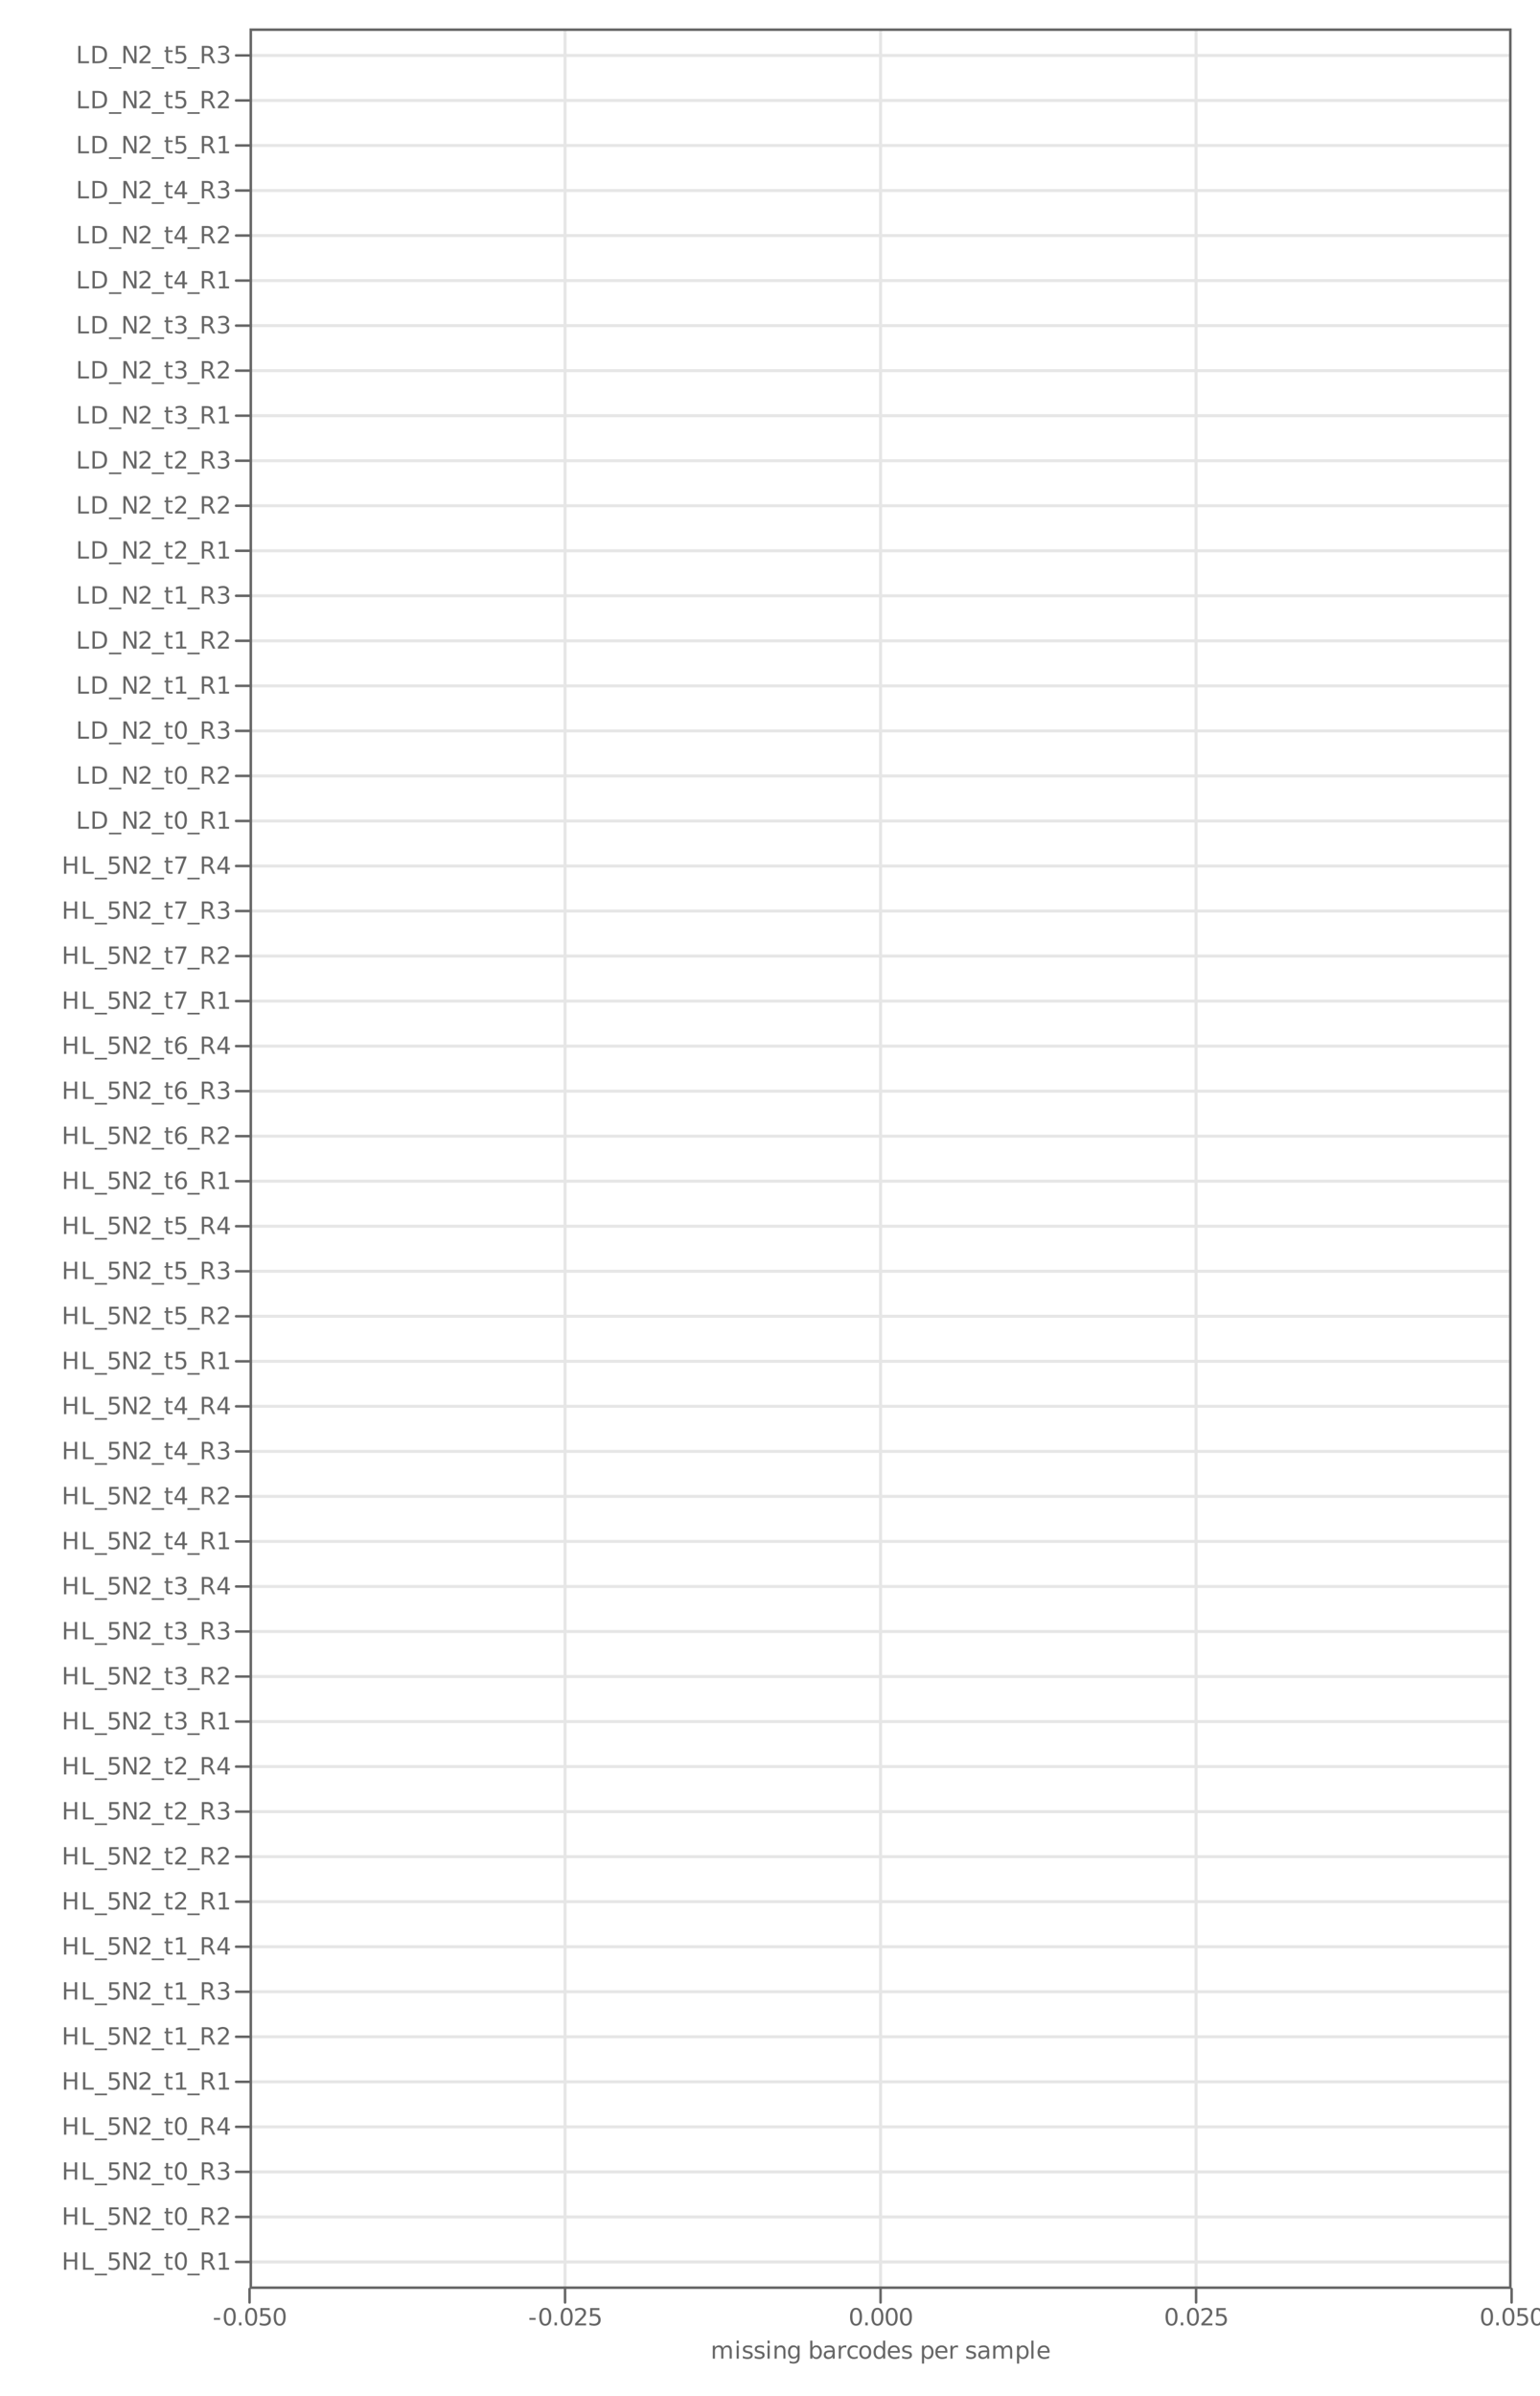 <?xml version="1.0" encoding="UTF-8"?>
<svg xmlns="http://www.w3.org/2000/svg" xmlns:xlink="http://www.w3.org/1999/xlink" width="648" height="1008" viewBox="0 0 648 1008">
<defs>
<g>
<g id="glyph-0-0">
<path d="M 0.984 -7.297 L 1.969 -7.297 L 1.969 -4.297 L 5.547 -4.297 L 5.547 -7.297 L 6.531 -7.297 L 6.531 0 L 5.547 0 L 5.547 -3.469 L 1.969 -3.469 L 1.969 0 L 0.984 0 Z M 0.984 -7.297 "/>
</g>
<g id="glyph-0-1">
<path d="M 0.984 -7.297 L 1.969 -7.297 L 1.969 -0.828 L 5.516 -0.828 L 5.516 0 L 0.984 0 Z M 0.984 -7.297 "/>
</g>
<g id="glyph-0-2">
<path d="M 5.094 1.656 L 5.094 2.359 L -0.094 2.359 L -0.094 1.656 Z M 5.094 1.656 "/>
</g>
<g id="glyph-0-3">
<path d="M 1.078 -7.297 L 4.953 -7.297 L 4.953 -6.453 L 1.984 -6.453 L 1.984 -4.672 C 2.129 -4.723 2.27 -4.758 2.406 -4.781 C 2.551 -4.801 2.695 -4.812 2.844 -4.812 C 3.656 -4.812 4.297 -4.586 4.766 -4.141 C 5.242 -3.703 5.484 -3.102 5.484 -2.344 C 5.484 -1.551 5.238 -0.938 4.75 -0.5 C 4.27 -0.07 3.582 0.141 2.688 0.141 C 2.383 0.141 2.07 0.113 1.75 0.062 C 1.438 0.008 1.109 -0.066 0.766 -0.172 L 0.766 -1.156 C 1.066 -1 1.375 -0.879 1.688 -0.797 C 2 -0.723 2.328 -0.688 2.672 -0.688 C 3.234 -0.688 3.676 -0.832 4 -1.125 C 4.332 -1.426 4.5 -1.832 4.5 -2.344 C 4.5 -2.844 4.332 -3.238 4 -3.531 C 3.676 -3.832 3.234 -3.984 2.672 -3.984 C 2.41 -3.984 2.145 -3.953 1.875 -3.891 C 1.613 -3.836 1.348 -3.75 1.078 -3.625 Z M 1.078 -7.297 "/>
</g>
<g id="glyph-0-4">
<path d="M 0.984 -7.297 L 2.312 -7.297 L 5.547 -1.188 L 5.547 -7.297 L 6.5 -7.297 L 6.5 0 L 5.172 0 L 1.938 -6.094 L 1.938 0 L 0.984 0 Z M 0.984 -7.297 "/>
</g>
<g id="glyph-0-5">
<path d="M 1.922 -0.828 L 5.359 -0.828 L 5.359 0 L 0.734 0 L 0.734 -0.828 C 1.109 -1.211 1.617 -1.734 2.266 -2.391 C 2.91 -3.047 3.316 -3.469 3.484 -3.656 C 3.797 -4.008 4.016 -4.305 4.141 -4.547 C 4.266 -4.797 4.328 -5.039 4.328 -5.281 C 4.328 -5.664 4.191 -5.977 3.922 -6.219 C 3.648 -6.469 3.297 -6.594 2.859 -6.594 C 2.547 -6.594 2.219 -6.535 1.875 -6.422 C 1.539 -6.316 1.176 -6.156 0.781 -5.938 L 0.781 -6.938 C 1.176 -7.094 1.547 -7.211 1.891 -7.297 C 2.234 -7.379 2.551 -7.422 2.844 -7.422 C 3.594 -7.422 4.191 -7.234 4.641 -6.859 C 5.098 -6.484 5.328 -5.977 5.328 -5.344 C 5.328 -5.039 5.27 -4.754 5.156 -4.484 C 5.039 -4.223 4.836 -3.91 4.547 -3.547 C 4.461 -3.453 4.203 -3.176 3.766 -2.719 C 3.328 -2.27 2.711 -1.641 1.922 -0.828 Z M 1.922 -0.828 "/>
</g>
<g id="glyph-0-6">
<path d="M 1.828 -7.016 L 1.828 -5.469 L 3.688 -5.469 L 3.688 -4.766 L 1.828 -4.766 L 1.828 -1.797 C 1.828 -1.359 1.891 -1.07 2.016 -0.938 C 2.141 -0.812 2.391 -0.75 2.766 -0.75 L 3.688 -0.75 L 3.688 0 L 2.766 0 C 2.066 0 1.582 -0.129 1.312 -0.391 C 1.051 -0.648 0.922 -1.117 0.922 -1.797 L 0.922 -4.766 L 0.266 -4.766 L 0.266 -5.469 L 0.922 -5.469 L 0.922 -7.016 Z M 1.828 -7.016 "/>
</g>
<g id="glyph-0-7">
<path d="M 3.172 -6.641 C 2.672 -6.641 2.289 -6.391 2.031 -5.891 C 1.781 -5.391 1.656 -4.641 1.656 -3.641 C 1.656 -2.641 1.781 -1.891 2.031 -1.391 C 2.289 -0.891 2.672 -0.641 3.172 -0.641 C 3.691 -0.641 4.078 -0.891 4.328 -1.391 C 4.586 -1.891 4.719 -2.641 4.719 -3.641 C 4.719 -4.641 4.586 -5.391 4.328 -5.891 C 4.078 -6.391 3.691 -6.641 3.172 -6.641 Z M 3.172 -7.422 C 3.992 -7.422 4.617 -7.098 5.047 -6.453 C 5.484 -5.805 5.703 -4.867 5.703 -3.641 C 5.703 -2.41 5.484 -1.473 5.047 -0.828 C 4.617 -0.18 3.992 0.141 3.172 0.141 C 2.359 0.141 1.734 -0.18 1.297 -0.828 C 0.867 -1.473 0.656 -2.41 0.656 -3.641 C 0.656 -4.867 0.867 -5.805 1.297 -6.453 C 1.734 -7.098 2.359 -7.422 3.172 -7.422 Z M 3.172 -7.422 "/>
</g>
<g id="glyph-0-8">
<path d="M 4.438 -3.422 C 4.645 -3.348 4.848 -3.191 5.047 -2.953 C 5.254 -2.723 5.457 -2.406 5.656 -2 L 6.656 0 L 5.594 0 L 4.672 -1.875 C 4.43 -2.363 4.195 -2.688 3.969 -2.844 C 3.738 -3 3.43 -3.078 3.047 -3.078 L 1.969 -3.078 L 1.969 0 L 0.984 0 L 0.984 -7.297 L 3.203 -7.297 C 4.035 -7.297 4.656 -7.117 5.062 -6.766 C 5.477 -6.422 5.688 -5.895 5.688 -5.188 C 5.688 -4.727 5.578 -4.348 5.359 -4.047 C 5.148 -3.742 4.844 -3.535 4.438 -3.422 Z M 1.969 -6.484 L 1.969 -3.891 L 3.203 -3.891 C 3.68 -3.891 4.039 -4 4.281 -4.219 C 4.531 -4.438 4.656 -4.758 4.656 -5.188 C 4.656 -5.613 4.531 -5.938 4.281 -6.156 C 4.039 -6.375 3.68 -6.484 3.203 -6.484 Z M 1.969 -6.484 "/>
</g>
<g id="glyph-0-9">
<path d="M 1.234 -0.828 L 2.859 -0.828 L 2.859 -6.391 L 1.094 -6.047 L 1.094 -6.938 L 2.844 -7.297 L 3.828 -7.297 L 3.828 -0.828 L 5.438 -0.828 L 5.438 0 L 1.234 0 Z M 1.234 -0.828 "/>
</g>
<g id="glyph-0-10">
<path d="M 4.062 -3.938 C 4.531 -3.832 4.895 -3.617 5.156 -3.297 C 5.426 -2.984 5.562 -2.594 5.562 -2.125 C 5.562 -1.406 5.312 -0.848 4.812 -0.453 C 4.32 -0.055 3.617 0.141 2.703 0.141 C 2.398 0.141 2.086 0.109 1.766 0.047 C 1.441 -0.016 1.109 -0.102 0.766 -0.219 L 0.766 -1.172 C 1.035 -1.016 1.332 -0.895 1.656 -0.812 C 1.988 -0.727 2.332 -0.688 2.688 -0.688 C 3.301 -0.688 3.77 -0.805 4.094 -1.047 C 4.414 -1.297 4.578 -1.656 4.578 -2.125 C 4.578 -2.551 4.426 -2.883 4.125 -3.125 C 3.82 -3.363 3.406 -3.484 2.875 -3.484 L 2.016 -3.484 L 2.016 -4.297 L 2.906 -4.297 C 3.395 -4.297 3.766 -4.395 4.016 -4.594 C 4.273 -4.789 4.406 -5.07 4.406 -5.438 C 4.406 -5.801 4.27 -6.082 4 -6.281 C 3.738 -6.488 3.363 -6.594 2.875 -6.594 C 2.602 -6.594 2.312 -6.562 2 -6.5 C 1.688 -6.445 1.348 -6.359 0.984 -6.234 L 0.984 -7.109 C 1.359 -7.211 1.707 -7.289 2.031 -7.344 C 2.363 -7.395 2.672 -7.422 2.953 -7.422 C 3.703 -7.422 4.297 -7.25 4.734 -6.906 C 5.172 -6.57 5.391 -6.113 5.391 -5.531 C 5.391 -5.125 5.273 -4.781 5.047 -4.5 C 4.816 -4.227 4.488 -4.039 4.062 -3.938 Z M 4.062 -3.938 "/>
</g>
<g id="glyph-0-11">
<path d="M 3.781 -6.438 L 1.297 -2.547 L 3.781 -2.547 Z M 3.516 -7.297 L 4.766 -7.297 L 4.766 -2.547 L 5.797 -2.547 L 5.797 -1.719 L 4.766 -1.719 L 4.766 0 L 3.781 0 L 3.781 -1.719 L 0.484 -1.719 L 0.484 -2.672 Z M 3.516 -7.297 "/>
</g>
<g id="glyph-0-12">
<path d="M 3.297 -4.031 C 2.859 -4.031 2.508 -3.879 2.25 -3.578 C 1.988 -3.273 1.859 -2.863 1.859 -2.344 C 1.859 -1.812 1.988 -1.395 2.25 -1.094 C 2.508 -0.789 2.859 -0.641 3.297 -0.641 C 3.742 -0.641 4.094 -0.789 4.344 -1.094 C 4.602 -1.395 4.734 -1.812 4.734 -2.344 C 4.734 -2.863 4.602 -3.273 4.344 -3.578 C 4.094 -3.879 3.742 -4.031 3.297 -4.031 Z M 5.266 -7.125 L 5.266 -6.234 C 5.016 -6.348 4.758 -6.438 4.5 -6.5 C 4.25 -6.562 4.004 -6.594 3.766 -6.594 C 3.109 -6.594 2.609 -6.375 2.266 -5.938 C 1.922 -5.5 1.727 -4.832 1.688 -3.938 C 1.875 -4.219 2.113 -4.43 2.406 -4.578 C 2.695 -4.734 3.016 -4.812 3.359 -4.812 C 4.086 -4.812 4.664 -4.586 5.094 -4.141 C 5.52 -3.703 5.734 -3.102 5.734 -2.344 C 5.734 -1.594 5.508 -0.988 5.062 -0.531 C 4.625 -0.082 4.035 0.141 3.297 0.141 C 2.453 0.141 1.805 -0.18 1.359 -0.828 C 0.922 -1.473 0.703 -2.41 0.703 -3.641 C 0.703 -4.785 0.973 -5.703 1.516 -6.391 C 2.066 -7.078 2.801 -7.422 3.719 -7.422 C 3.969 -7.422 4.219 -7.395 4.469 -7.344 C 4.719 -7.301 4.984 -7.227 5.266 -7.125 Z M 5.266 -7.125 "/>
</g>
<g id="glyph-0-13">
<path d="M 0.828 -7.297 L 5.516 -7.297 L 5.516 -6.875 L 2.859 0 L 1.828 0 L 4.328 -6.453 L 0.828 -6.453 Z M 0.828 -7.297 "/>
</g>
<g id="glyph-0-14">
<path d="M 1.969 -6.484 L 1.969 -0.812 L 3.156 -0.812 C 4.164 -0.812 4.898 -1.035 5.359 -1.484 C 5.828 -1.941 6.062 -2.664 6.062 -3.656 C 6.062 -4.633 5.828 -5.348 5.359 -5.797 C 4.898 -6.254 4.164 -6.484 3.156 -6.484 Z M 0.984 -7.297 L 3.016 -7.297 C 4.422 -7.297 5.453 -7 6.109 -6.406 C 6.773 -5.82 7.109 -4.906 7.109 -3.656 C 7.109 -2.395 6.773 -1.469 6.109 -0.875 C 5.453 -0.289 4.422 0 3.016 0 L 0.984 0 Z M 0.984 -7.297 "/>
</g>
<g id="glyph-0-15">
<path d="M 0.484 -3.141 L 3.125 -3.141 L 3.125 -2.344 L 0.484 -2.344 Z M 0.484 -3.141 "/>
</g>
<g id="glyph-0-16">
<path d="M 1.062 -1.234 L 2.094 -1.234 L 2.094 0 L 1.062 0 Z M 1.062 -1.234 "/>
</g>
<g id="glyph-0-17">
<path d="M 5.203 -4.422 C 5.422 -4.828 5.688 -5.125 6 -5.312 C 6.312 -5.5 6.68 -5.594 7.109 -5.594 C 7.68 -5.594 8.117 -5.395 8.422 -5 C 8.734 -4.602 8.891 -4.035 8.891 -3.297 L 8.891 0 L 7.984 0 L 7.984 -3.266 C 7.984 -3.797 7.891 -4.188 7.703 -4.438 C 7.523 -4.688 7.242 -4.812 6.859 -4.812 C 6.391 -4.812 6.02 -4.656 5.75 -4.344 C 5.488 -4.039 5.359 -3.625 5.359 -3.094 L 5.359 0 L 4.453 0 L 4.453 -3.266 C 4.453 -3.797 4.359 -4.188 4.172 -4.438 C 3.984 -4.688 3.695 -4.812 3.312 -4.812 C 2.852 -4.812 2.488 -4.656 2.219 -4.344 C 1.945 -4.039 1.812 -3.625 1.812 -3.094 L 1.812 0 L 0.906 0 L 0.906 -5.469 L 1.812 -5.469 L 1.812 -4.625 C 2.02 -4.957 2.266 -5.203 2.547 -5.359 C 2.836 -5.516 3.176 -5.594 3.562 -5.594 C 3.969 -5.594 4.305 -5.492 4.578 -5.297 C 4.859 -5.098 5.066 -4.805 5.203 -4.422 Z M 5.203 -4.422 "/>
</g>
<g id="glyph-0-18">
<path d="M 0.938 -5.469 L 1.844 -5.469 L 1.844 0 L 0.938 0 Z M 0.938 -7.594 L 1.844 -7.594 L 1.844 -6.453 L 0.938 -6.453 Z M 0.938 -7.594 "/>
</g>
<g id="glyph-0-19">
<path d="M 4.422 -5.312 L 4.422 -4.453 C 4.172 -4.586 3.91 -4.688 3.641 -4.75 C 3.367 -4.812 3.082 -4.844 2.781 -4.844 C 2.344 -4.844 2.008 -4.773 1.781 -4.641 C 1.562 -4.504 1.453 -4.301 1.453 -4.031 C 1.453 -3.82 1.531 -3.656 1.688 -3.531 C 1.844 -3.414 2.164 -3.305 2.656 -3.203 L 2.953 -3.125 C 3.598 -2.988 4.051 -2.797 4.312 -2.547 C 4.582 -2.297 4.719 -1.953 4.719 -1.516 C 4.719 -1.004 4.516 -0.598 4.109 -0.297 C 3.711 -0.004 3.164 0.141 2.469 0.141 C 2.164 0.141 1.852 0.109 1.531 0.047 C 1.219 -0.004 0.891 -0.086 0.547 -0.203 L 0.547 -1.125 C 0.879 -0.957 1.203 -0.828 1.516 -0.734 C 1.836 -0.648 2.16 -0.609 2.484 -0.609 C 2.898 -0.609 3.223 -0.68 3.453 -0.828 C 3.68 -0.973 3.797 -1.176 3.797 -1.438 C 3.797 -1.688 3.711 -1.875 3.547 -2 C 3.391 -2.133 3.031 -2.258 2.469 -2.375 L 2.156 -2.453 C 1.602 -2.566 1.203 -2.742 0.953 -2.984 C 0.703 -3.234 0.578 -3.566 0.578 -3.984 C 0.578 -4.504 0.758 -4.898 1.125 -5.172 C 1.488 -5.453 2.008 -5.594 2.688 -5.594 C 3.008 -5.594 3.316 -5.566 3.609 -5.516 C 3.91 -5.473 4.18 -5.406 4.422 -5.312 Z M 4.422 -5.312 "/>
</g>
<g id="glyph-0-20">
<path d="M 5.484 -3.297 L 5.484 0 L 4.594 0 L 4.594 -3.266 C 4.594 -3.785 4.488 -4.172 4.281 -4.422 C 4.082 -4.68 3.781 -4.812 3.375 -4.812 C 2.895 -4.812 2.516 -4.656 2.234 -4.344 C 1.953 -4.039 1.812 -3.625 1.812 -3.094 L 1.812 0 L 0.906 0 L 0.906 -5.469 L 1.812 -5.469 L 1.812 -4.625 C 2.031 -4.945 2.285 -5.188 2.578 -5.344 C 2.867 -5.508 3.203 -5.594 3.578 -5.594 C 4.203 -5.594 4.676 -5.398 5 -5.016 C 5.32 -4.629 5.484 -4.055 5.484 -3.297 Z M 5.484 -3.297 "/>
</g>
<g id="glyph-0-21">
<path d="M 4.547 -2.797 C 4.547 -3.453 4.41 -3.957 4.141 -4.312 C 3.867 -4.664 3.492 -4.844 3.016 -4.844 C 2.523 -4.844 2.145 -4.664 1.875 -4.312 C 1.613 -3.957 1.484 -3.453 1.484 -2.797 C 1.484 -2.148 1.613 -1.645 1.875 -1.281 C 2.145 -0.926 2.523 -0.75 3.016 -0.75 C 3.492 -0.75 3.867 -0.926 4.141 -1.281 C 4.41 -1.645 4.547 -2.148 4.547 -2.797 Z M 5.438 -0.672 C 5.438 0.254 5.227 0.941 4.812 1.391 C 4.406 1.848 3.773 2.078 2.922 2.078 C 2.609 2.078 2.312 2.051 2.031 2 C 1.75 1.957 1.477 1.891 1.219 1.797 L 1.219 0.922 C 1.477 1.066 1.734 1.172 1.984 1.234 C 2.242 1.305 2.508 1.344 2.781 1.344 C 3.363 1.344 3.801 1.188 4.094 0.875 C 4.395 0.57 4.547 0.109 4.547 -0.516 L 4.547 -0.969 C 4.359 -0.645 4.117 -0.398 3.828 -0.234 C 3.535 -0.078 3.188 0 2.781 0 C 2.113 0 1.57 -0.254 1.156 -0.766 C 0.75 -1.273 0.547 -1.953 0.547 -2.797 C 0.547 -3.641 0.75 -4.316 1.156 -4.828 C 1.57 -5.336 2.113 -5.594 2.781 -5.594 C 3.188 -5.594 3.535 -5.516 3.828 -5.359 C 4.117 -5.203 4.359 -4.961 4.547 -4.641 L 4.547 -5.469 L 5.438 -5.469 Z M 5.438 -0.672 "/>
</g>
<g id="glyph-0-22">
</g>
<g id="glyph-0-23">
<path d="M 4.875 -2.734 C 4.875 -3.391 4.734 -3.906 4.453 -4.281 C 4.18 -4.656 3.812 -4.844 3.344 -4.844 C 2.863 -4.844 2.488 -4.656 2.219 -4.281 C 1.945 -3.906 1.812 -3.391 1.812 -2.734 C 1.812 -2.066 1.945 -1.547 2.219 -1.172 C 2.488 -0.797 2.863 -0.609 3.344 -0.609 C 3.812 -0.609 4.18 -0.797 4.453 -1.172 C 4.734 -1.547 4.875 -2.066 4.875 -2.734 Z M 1.812 -4.641 C 2 -4.961 2.234 -5.203 2.516 -5.359 C 2.805 -5.516 3.156 -5.594 3.562 -5.594 C 4.227 -5.594 4.766 -5.328 5.172 -4.797 C 5.586 -4.273 5.797 -3.586 5.797 -2.734 C 5.797 -1.867 5.586 -1.172 5.172 -0.641 C 4.766 -0.117 4.227 0.141 3.562 0.141 C 3.156 0.141 2.805 0.062 2.516 -0.094 C 2.234 -0.25 2 -0.492 1.812 -0.828 L 1.812 0 L 0.906 0 L 0.906 -7.594 L 1.812 -7.594 Z M 1.812 -4.641 "/>
</g>
<g id="glyph-0-24">
<path d="M 3.422 -2.75 C 2.703 -2.75 2.203 -2.664 1.922 -2.5 C 1.641 -2.332 1.5 -2.051 1.5 -1.656 C 1.5 -1.332 1.602 -1.078 1.812 -0.891 C 2.02 -0.703 2.305 -0.609 2.672 -0.609 C 3.172 -0.609 3.57 -0.785 3.875 -1.141 C 4.176 -1.492 4.328 -1.961 4.328 -2.547 L 4.328 -2.75 Z M 5.219 -3.125 L 5.219 0 L 4.328 0 L 4.328 -0.828 C 4.117 -0.492 3.859 -0.25 3.547 -0.094 C 3.242 0.062 2.875 0.141 2.438 0.141 C 1.875 0.141 1.426 -0.016 1.094 -0.328 C 0.758 -0.641 0.594 -1.062 0.594 -1.594 C 0.594 -2.207 0.801 -2.672 1.219 -2.984 C 1.633 -3.297 2.25 -3.453 3.062 -3.453 L 4.328 -3.453 L 4.328 -3.547 C 4.328 -3.953 4.188 -4.27 3.906 -4.5 C 3.633 -4.727 3.254 -4.844 2.766 -4.844 C 2.453 -4.844 2.145 -4.801 1.844 -4.719 C 1.551 -4.645 1.27 -4.535 1 -4.391 L 1 -5.219 C 1.332 -5.344 1.648 -5.438 1.953 -5.5 C 2.266 -5.562 2.566 -5.594 2.859 -5.594 C 3.648 -5.594 4.238 -5.391 4.625 -4.984 C 5.02 -4.578 5.219 -3.957 5.219 -3.125 Z M 5.219 -3.125 "/>
</g>
<g id="glyph-0-25">
<path d="M 4.109 -4.625 C 4.004 -4.688 3.895 -4.727 3.781 -4.75 C 3.664 -4.781 3.535 -4.797 3.391 -4.797 C 2.879 -4.797 2.488 -4.629 2.219 -4.297 C 1.945 -3.973 1.812 -3.5 1.812 -2.875 L 1.812 0 L 0.906 0 L 0.906 -5.469 L 1.812 -5.469 L 1.812 -4.625 C 2 -4.957 2.242 -5.203 2.547 -5.359 C 2.848 -5.516 3.219 -5.594 3.656 -5.594 C 3.719 -5.594 3.785 -5.586 3.859 -5.578 C 3.93 -5.578 4.016 -5.566 4.109 -5.547 Z M 4.109 -4.625 "/>
</g>
<g id="glyph-0-26">
<path d="M 4.875 -5.266 L 4.875 -4.422 C 4.625 -4.555 4.367 -4.66 4.109 -4.734 C 3.859 -4.805 3.602 -4.844 3.344 -4.844 C 2.758 -4.844 2.305 -4.656 1.984 -4.281 C 1.66 -3.914 1.5 -3.398 1.5 -2.734 C 1.5 -2.066 1.66 -1.547 1.984 -1.172 C 2.305 -0.805 2.758 -0.625 3.344 -0.625 C 3.602 -0.625 3.859 -0.656 4.109 -0.719 C 4.367 -0.789 4.625 -0.898 4.875 -1.047 L 4.875 -0.203 C 4.625 -0.086 4.363 -0.004 4.094 0.047 C 3.832 0.109 3.551 0.141 3.25 0.141 C 2.414 0.141 1.754 -0.113 1.266 -0.625 C 0.785 -1.145 0.547 -1.848 0.547 -2.734 C 0.547 -3.617 0.789 -4.316 1.281 -4.828 C 1.77 -5.336 2.441 -5.594 3.297 -5.594 C 3.578 -5.594 3.848 -5.566 4.109 -5.516 C 4.367 -5.461 4.625 -5.379 4.875 -5.266 Z M 4.875 -5.266 "/>
</g>
<g id="glyph-0-27">
<path d="M 3.062 -4.844 C 2.582 -4.844 2.203 -4.656 1.922 -4.281 C 1.641 -3.906 1.5 -3.391 1.5 -2.734 C 1.5 -2.078 1.633 -1.562 1.906 -1.188 C 2.188 -0.812 2.57 -0.625 3.062 -0.625 C 3.539 -0.625 3.922 -0.812 4.203 -1.188 C 4.484 -1.562 4.625 -2.078 4.625 -2.734 C 4.625 -3.379 4.484 -3.891 4.203 -4.266 C 3.922 -4.648 3.539 -4.844 3.062 -4.844 Z M 3.062 -5.594 C 3.844 -5.594 4.457 -5.336 4.906 -4.828 C 5.352 -4.328 5.578 -3.629 5.578 -2.734 C 5.578 -1.836 5.352 -1.133 4.906 -0.625 C 4.457 -0.113 3.844 0.141 3.062 0.141 C 2.281 0.141 1.664 -0.113 1.219 -0.625 C 0.77 -1.133 0.547 -1.836 0.547 -2.734 C 0.547 -3.629 0.77 -4.328 1.219 -4.828 C 1.664 -5.336 2.281 -5.594 3.062 -5.594 Z M 3.062 -5.594 "/>
</g>
<g id="glyph-0-28">
<path d="M 4.547 -4.641 L 4.547 -7.594 L 5.438 -7.594 L 5.438 0 L 4.547 0 L 4.547 -0.828 C 4.359 -0.492 4.117 -0.25 3.828 -0.094 C 3.535 0.062 3.188 0.141 2.781 0.141 C 2.125 0.141 1.586 -0.117 1.172 -0.641 C 0.754 -1.172 0.547 -1.867 0.547 -2.734 C 0.547 -3.586 0.754 -4.273 1.172 -4.797 C 1.586 -5.328 2.125 -5.594 2.781 -5.594 C 3.188 -5.594 3.535 -5.516 3.828 -5.359 C 4.117 -5.203 4.359 -4.961 4.547 -4.641 Z M 1.484 -2.734 C 1.484 -2.066 1.617 -1.547 1.891 -1.172 C 2.16 -0.797 2.535 -0.609 3.016 -0.609 C 3.484 -0.609 3.852 -0.797 4.125 -1.172 C 4.406 -1.547 4.547 -2.066 4.547 -2.734 C 4.547 -3.391 4.406 -3.906 4.125 -4.281 C 3.852 -4.656 3.484 -4.844 3.016 -4.844 C 2.535 -4.844 2.16 -4.656 1.891 -4.281 C 1.617 -3.906 1.484 -3.391 1.484 -2.734 Z M 1.484 -2.734 "/>
</g>
<g id="glyph-0-29">
<path d="M 5.625 -2.953 L 5.625 -2.516 L 1.484 -2.516 C 1.523 -1.898 1.711 -1.43 2.047 -1.109 C 2.379 -0.785 2.844 -0.625 3.438 -0.625 C 3.781 -0.625 4.113 -0.664 4.438 -0.75 C 4.77 -0.832 5.094 -0.957 5.406 -1.125 L 5.406 -0.281 C 5.082 -0.145 4.75 -0.039 4.406 0.031 C 4.07 0.102 3.734 0.141 3.391 0.141 C 2.516 0.141 1.82 -0.109 1.312 -0.609 C 0.801 -1.117 0.547 -1.812 0.547 -2.688 C 0.547 -3.582 0.785 -4.289 1.266 -4.812 C 1.754 -5.332 2.41 -5.594 3.234 -5.594 C 3.973 -5.594 4.555 -5.359 4.984 -4.891 C 5.41 -4.422 5.625 -3.773 5.625 -2.953 Z M 4.719 -3.219 C 4.719 -3.707 4.582 -4.098 4.312 -4.391 C 4.039 -4.691 3.688 -4.844 3.25 -4.844 C 2.738 -4.844 2.332 -4.695 2.031 -4.406 C 1.738 -4.125 1.566 -3.727 1.516 -3.219 Z M 4.719 -3.219 "/>
</g>
<g id="glyph-0-30">
<path d="M 1.812 -0.828 L 1.812 2.078 L 0.906 2.078 L 0.906 -5.469 L 1.812 -5.469 L 1.812 -4.641 C 2 -4.961 2.234 -5.203 2.516 -5.359 C 2.805 -5.516 3.156 -5.594 3.562 -5.594 C 4.227 -5.594 4.766 -5.328 5.172 -4.797 C 5.586 -4.273 5.797 -3.586 5.797 -2.734 C 5.797 -1.867 5.586 -1.172 5.172 -0.641 C 4.766 -0.117 4.227 0.141 3.562 0.141 C 3.156 0.141 2.805 0.062 2.516 -0.094 C 2.234 -0.25 2 -0.492 1.812 -0.828 Z M 4.875 -2.734 C 4.875 -3.391 4.734 -3.906 4.453 -4.281 C 4.18 -4.656 3.812 -4.844 3.344 -4.844 C 2.863 -4.844 2.488 -4.656 2.219 -4.281 C 1.945 -3.906 1.812 -3.391 1.812 -2.734 C 1.812 -2.066 1.945 -1.547 2.219 -1.172 C 2.488 -0.797 2.863 -0.609 3.344 -0.609 C 3.812 -0.609 4.18 -0.797 4.453 -1.172 C 4.734 -1.547 4.875 -2.066 4.875 -2.734 Z M 4.875 -2.734 "/>
</g>
<g id="glyph-0-31">
<path d="M 0.938 -7.594 L 1.844 -7.594 L 1.844 0 L 0.938 0 Z M 0.938 -7.594 "/>
</g>
</g>
<clipPath id="clip-0">
<path clip-rule="nonzero" d="M 105.004 950 L 636.043 950 L 636.043 953 L 105.004 953 Z M 105.004 950 "/>
</clipPath>
<clipPath id="clip-1">
<path clip-rule="nonzero" d="M 105.004 932 L 636.043 932 L 636.043 934 L 105.004 934 Z M 105.004 932 "/>
</clipPath>
<clipPath id="clip-2">
<path clip-rule="nonzero" d="M 105.004 913 L 636.043 913 L 636.043 915 L 105.004 915 Z M 105.004 913 "/>
</clipPath>
<clipPath id="clip-3">
<path clip-rule="nonzero" d="M 105.004 894 L 636.043 894 L 636.043 896 L 105.004 896 Z M 105.004 894 "/>
</clipPath>
<clipPath id="clip-4">
<path clip-rule="nonzero" d="M 105.004 875 L 636.043 875 L 636.043 877 L 105.004 877 Z M 105.004 875 "/>
</clipPath>
<clipPath id="clip-5">
<path clip-rule="nonzero" d="M 105.004 856 L 636.043 856 L 636.043 858 L 105.004 858 Z M 105.004 856 "/>
</clipPath>
<clipPath id="clip-6">
<path clip-rule="nonzero" d="M 105.004 837 L 636.043 837 L 636.043 839 L 105.004 839 Z M 105.004 837 "/>
</clipPath>
<clipPath id="clip-7">
<path clip-rule="nonzero" d="M 105.004 818 L 636.043 818 L 636.043 820 L 105.004 820 Z M 105.004 818 "/>
</clipPath>
<clipPath id="clip-8">
<path clip-rule="nonzero" d="M 105.004 799 L 636.043 799 L 636.043 801 L 105.004 801 Z M 105.004 799 "/>
</clipPath>
<clipPath id="clip-9">
<path clip-rule="nonzero" d="M 105.004 780 L 636.043 780 L 636.043 782 L 105.004 782 Z M 105.004 780 "/>
</clipPath>
<clipPath id="clip-10">
<path clip-rule="nonzero" d="M 105.004 761 L 636.043 761 L 636.043 763 L 105.004 763 Z M 105.004 761 "/>
</clipPath>
<clipPath id="clip-11">
<path clip-rule="nonzero" d="M 105.004 742 L 636.043 742 L 636.043 744 L 105.004 744 Z M 105.004 742 "/>
</clipPath>
<clipPath id="clip-12">
<path clip-rule="nonzero" d="M 105.004 723 L 636.043 723 L 636.043 725 L 105.004 725 Z M 105.004 723 "/>
</clipPath>
<clipPath id="clip-13">
<path clip-rule="nonzero" d="M 105.004 704 L 636.043 704 L 636.043 706 L 105.004 706 Z M 105.004 704 "/>
</clipPath>
<clipPath id="clip-14">
<path clip-rule="nonzero" d="M 105.004 685 L 636.043 685 L 636.043 688 L 105.004 688 Z M 105.004 685 "/>
</clipPath>
<clipPath id="clip-15">
<path clip-rule="nonzero" d="M 105.004 666 L 636.043 666 L 636.043 669 L 105.004 669 Z M 105.004 666 "/>
</clipPath>
<clipPath id="clip-16">
<path clip-rule="nonzero" d="M 105.004 647 L 636.043 647 L 636.043 650 L 105.004 650 Z M 105.004 647 "/>
</clipPath>
<clipPath id="clip-17">
<path clip-rule="nonzero" d="M 105.004 628 L 636.043 628 L 636.043 631 L 105.004 631 Z M 105.004 628 "/>
</clipPath>
<clipPath id="clip-18">
<path clip-rule="nonzero" d="M 105.004 609 L 636.043 609 L 636.043 612 L 105.004 612 Z M 105.004 609 "/>
</clipPath>
<clipPath id="clip-19">
<path clip-rule="nonzero" d="M 105.004 591 L 636.043 591 L 636.043 593 L 105.004 593 Z M 105.004 591 "/>
</clipPath>
<clipPath id="clip-20">
<path clip-rule="nonzero" d="M 105.004 572 L 636.043 572 L 636.043 574 L 105.004 574 Z M 105.004 572 "/>
</clipPath>
<clipPath id="clip-21">
<path clip-rule="nonzero" d="M 105.004 553 L 636.043 553 L 636.043 555 L 105.004 555 Z M 105.004 553 "/>
</clipPath>
<clipPath id="clip-22">
<path clip-rule="nonzero" d="M 105.004 534 L 636.043 534 L 636.043 536 L 105.004 536 Z M 105.004 534 "/>
</clipPath>
<clipPath id="clip-23">
<path clip-rule="nonzero" d="M 105.004 515 L 636.043 515 L 636.043 517 L 105.004 517 Z M 105.004 515 "/>
</clipPath>
<clipPath id="clip-24">
<path clip-rule="nonzero" d="M 105.004 496 L 636.043 496 L 636.043 498 L 105.004 498 Z M 105.004 496 "/>
</clipPath>
<clipPath id="clip-25">
<path clip-rule="nonzero" d="M 105.004 477 L 636.043 477 L 636.043 479 L 105.004 479 Z M 105.004 477 "/>
</clipPath>
<clipPath id="clip-26">
<path clip-rule="nonzero" d="M 105.004 458 L 636.043 458 L 636.043 460 L 105.004 460 Z M 105.004 458 "/>
</clipPath>
<clipPath id="clip-27">
<path clip-rule="nonzero" d="M 105.004 439 L 636.043 439 L 636.043 441 L 105.004 441 Z M 105.004 439 "/>
</clipPath>
<clipPath id="clip-28">
<path clip-rule="nonzero" d="M 105.004 420 L 636.043 420 L 636.043 422 L 105.004 422 Z M 105.004 420 "/>
</clipPath>
<clipPath id="clip-29">
<path clip-rule="nonzero" d="M 105.004 401 L 636.043 401 L 636.043 403 L 105.004 403 Z M 105.004 401 "/>
</clipPath>
<clipPath id="clip-30">
<path clip-rule="nonzero" d="M 105.004 382 L 636.043 382 L 636.043 384 L 105.004 384 Z M 105.004 382 "/>
</clipPath>
<clipPath id="clip-31">
<path clip-rule="nonzero" d="M 105.004 363 L 636.043 363 L 636.043 365 L 105.004 365 Z M 105.004 363 "/>
</clipPath>
<clipPath id="clip-32">
<path clip-rule="nonzero" d="M 105.004 344 L 636.043 344 L 636.043 347 L 105.004 347 Z M 105.004 344 "/>
</clipPath>
<clipPath id="clip-33">
<path clip-rule="nonzero" d="M 105.004 325 L 636.043 325 L 636.043 328 L 105.004 328 Z M 105.004 325 "/>
</clipPath>
<clipPath id="clip-34">
<path clip-rule="nonzero" d="M 105.004 306 L 636.043 306 L 636.043 309 L 105.004 309 Z M 105.004 306 "/>
</clipPath>
<clipPath id="clip-35">
<path clip-rule="nonzero" d="M 105.004 287 L 636.043 287 L 636.043 290 L 105.004 290 Z M 105.004 287 "/>
</clipPath>
<clipPath id="clip-36">
<path clip-rule="nonzero" d="M 105.004 268 L 636.043 268 L 636.043 271 L 105.004 271 Z M 105.004 268 "/>
</clipPath>
<clipPath id="clip-37">
<path clip-rule="nonzero" d="M 105.004 250 L 636.043 250 L 636.043 252 L 105.004 252 Z M 105.004 250 "/>
</clipPath>
<clipPath id="clip-38">
<path clip-rule="nonzero" d="M 105.004 231 L 636.043 231 L 636.043 233 L 105.004 233 Z M 105.004 231 "/>
</clipPath>
<clipPath id="clip-39">
<path clip-rule="nonzero" d="M 105.004 212 L 636.043 212 L 636.043 214 L 105.004 214 Z M 105.004 212 "/>
</clipPath>
<clipPath id="clip-40">
<path clip-rule="nonzero" d="M 105.004 193 L 636.043 193 L 636.043 195 L 105.004 195 Z M 105.004 193 "/>
</clipPath>
<clipPath id="clip-41">
<path clip-rule="nonzero" d="M 105.004 174 L 636.043 174 L 636.043 176 L 105.004 176 Z M 105.004 174 "/>
</clipPath>
<clipPath id="clip-42">
<path clip-rule="nonzero" d="M 105.004 155 L 636.043 155 L 636.043 157 L 105.004 157 Z M 105.004 155 "/>
</clipPath>
<clipPath id="clip-43">
<path clip-rule="nonzero" d="M 105.004 136 L 636.043 136 L 636.043 138 L 105.004 138 Z M 105.004 136 "/>
</clipPath>
<clipPath id="clip-44">
<path clip-rule="nonzero" d="M 105.004 117 L 636.043 117 L 636.043 119 L 105.004 119 Z M 105.004 117 "/>
</clipPath>
<clipPath id="clip-45">
<path clip-rule="nonzero" d="M 105.004 98 L 636.043 98 L 636.043 100 L 105.004 100 Z M 105.004 98 "/>
</clipPath>
<clipPath id="clip-46">
<path clip-rule="nonzero" d="M 105.004 79 L 636.043 79 L 636.043 81 L 105.004 81 Z M 105.004 79 "/>
</clipPath>
<clipPath id="clip-47">
<path clip-rule="nonzero" d="M 105.004 60 L 636.043 60 L 636.043 62 L 105.004 62 Z M 105.004 60 "/>
</clipPath>
<clipPath id="clip-48">
<path clip-rule="nonzero" d="M 105.004 41 L 636.043 41 L 636.043 43 L 105.004 43 Z M 105.004 41 "/>
</clipPath>
<clipPath id="clip-49">
<path clip-rule="nonzero" d="M 105.004 22 L 636.043 22 L 636.043 24 L 105.004 24 Z M 105.004 22 "/>
</clipPath>
<clipPath id="clip-50">
<path clip-rule="nonzero" d="M 105.004 11.957 L 106 11.957 L 106 962.996 L 105.004 962.996 Z M 105.004 11.957 "/>
</clipPath>
<clipPath id="clip-51">
<path clip-rule="nonzero" d="M 237 11.957 L 239 11.957 L 239 962.996 L 237 962.996 Z M 237 11.957 "/>
</clipPath>
<clipPath id="clip-52">
<path clip-rule="nonzero" d="M 369 11.957 L 372 11.957 L 372 962.996 L 369 962.996 Z M 369 11.957 "/>
</clipPath>
<clipPath id="clip-53">
<path clip-rule="nonzero" d="M 502 11.957 L 504 11.957 L 504 962.996 L 502 962.996 Z M 502 11.957 "/>
</clipPath>
<clipPath id="clip-54">
<path clip-rule="nonzero" d="M 635 11.957 L 636.043 11.957 L 636.043 962.996 L 635 962.996 Z M 635 11.957 "/>
</clipPath>
<clipPath id="clip-55">
<path clip-rule="nonzero" d="M 105.004 11.957 L 636.043 11.957 L 636.043 962.996 L 105.004 962.996 Z M 105.004 11.957 "/>
</clipPath>
</defs>
<rect x="-64.8" y="-100.8" width="777.6" height="1209.6" fill="rgb(100%, 100%, 100%)" fill-opacity="1"/>
<rect x="-64.8" y="-100.8" width="777.6" height="1209.6" fill="rgb(100%, 100%, 100%)" fill-opacity="1"/>
<path fill="none" stroke-width="2.134" stroke-linecap="round" stroke-linejoin="round" stroke="rgb(100%, 100%, 100%)" stroke-opacity="1" stroke-miterlimit="10" d="M 0 1008 L 648 1008 L 648 0 L 0 0 Z M 0 1008 "/>
<g clip-path="url(#clip-0)">
<path fill="none" stroke-width="1.28" stroke-linecap="butt" stroke-linejoin="round" stroke="rgb(90.196%, 90.196%, 90.196%)" stroke-opacity="1" stroke-miterlimit="10" d="M 105.004 951.629 L 636.043 951.629 "/>
</g>
<g clip-path="url(#clip-1)">
<path fill="none" stroke-width="1.28" stroke-linecap="butt" stroke-linejoin="round" stroke="rgb(90.196%, 90.196%, 90.196%)" stroke-opacity="1" stroke-miterlimit="10" d="M 105.004 932.684 L 636.043 932.684 "/>
</g>
<g clip-path="url(#clip-2)">
<path fill="none" stroke-width="1.28" stroke-linecap="butt" stroke-linejoin="round" stroke="rgb(90.196%, 90.196%, 90.196%)" stroke-opacity="1" stroke-miterlimit="10" d="M 105.004 913.738 L 636.043 913.738 "/>
</g>
<g clip-path="url(#clip-3)">
<path fill="none" stroke-width="1.28" stroke-linecap="butt" stroke-linejoin="round" stroke="rgb(90.196%, 90.196%, 90.196%)" stroke-opacity="1" stroke-miterlimit="10" d="M 105.004 894.793 L 636.043 894.793 "/>
</g>
<g clip-path="url(#clip-4)">
<path fill="none" stroke-width="1.28" stroke-linecap="butt" stroke-linejoin="round" stroke="rgb(90.196%, 90.196%, 90.196%)" stroke-opacity="1" stroke-miterlimit="10" d="M 105.004 875.848 L 636.043 875.848 "/>
</g>
<g clip-path="url(#clip-5)">
<path fill="none" stroke-width="1.28" stroke-linecap="butt" stroke-linejoin="round" stroke="rgb(90.196%, 90.196%, 90.196%)" stroke-opacity="1" stroke-miterlimit="10" d="M 105.004 856.902 L 636.043 856.902 "/>
</g>
<g clip-path="url(#clip-6)">
<path fill="none" stroke-width="1.28" stroke-linecap="butt" stroke-linejoin="round" stroke="rgb(90.196%, 90.196%, 90.196%)" stroke-opacity="1" stroke-miterlimit="10" d="M 105.004 837.957 L 636.043 837.957 "/>
</g>
<g clip-path="url(#clip-7)">
<path fill="none" stroke-width="1.28" stroke-linecap="butt" stroke-linejoin="round" stroke="rgb(90.196%, 90.196%, 90.196%)" stroke-opacity="1" stroke-miterlimit="10" d="M 105.004 819.012 L 636.043 819.012 "/>
</g>
<g clip-path="url(#clip-8)">
<path fill="none" stroke-width="1.28" stroke-linecap="butt" stroke-linejoin="round" stroke="rgb(90.196%, 90.196%, 90.196%)" stroke-opacity="1" stroke-miterlimit="10" d="M 105.004 800.07 L 636.043 800.07 "/>
</g>
<g clip-path="url(#clip-9)">
<path fill="none" stroke-width="1.28" stroke-linecap="butt" stroke-linejoin="round" stroke="rgb(90.196%, 90.196%, 90.196%)" stroke-opacity="1" stroke-miterlimit="10" d="M 105.004 781.125 L 636.043 781.125 "/>
</g>
<g clip-path="url(#clip-10)">
<path fill="none" stroke-width="1.28" stroke-linecap="butt" stroke-linejoin="round" stroke="rgb(90.196%, 90.196%, 90.196%)" stroke-opacity="1" stroke-miterlimit="10" d="M 105.004 762.18 L 636.043 762.18 "/>
</g>
<g clip-path="url(#clip-11)">
<path fill="none" stroke-width="1.28" stroke-linecap="butt" stroke-linejoin="round" stroke="rgb(90.196%, 90.196%, 90.196%)" stroke-opacity="1" stroke-miterlimit="10" d="M 105.004 743.234 L 636.043 743.234 "/>
</g>
<g clip-path="url(#clip-12)">
<path fill="none" stroke-width="1.28" stroke-linecap="butt" stroke-linejoin="round" stroke="rgb(90.196%, 90.196%, 90.196%)" stroke-opacity="1" stroke-miterlimit="10" d="M 105.004 724.289 L 636.043 724.289 "/>
</g>
<g clip-path="url(#clip-13)">
<path fill="none" stroke-width="1.28" stroke-linecap="butt" stroke-linejoin="round" stroke="rgb(90.196%, 90.196%, 90.196%)" stroke-opacity="1" stroke-miterlimit="10" d="M 105.004 705.344 L 636.043 705.344 "/>
</g>
<g clip-path="url(#clip-14)">
<path fill="none" stroke-width="1.28" stroke-linecap="butt" stroke-linejoin="round" stroke="rgb(90.196%, 90.196%, 90.196%)" stroke-opacity="1" stroke-miterlimit="10" d="M 105.004 686.398 L 636.043 686.398 "/>
</g>
<g clip-path="url(#clip-15)">
<path fill="none" stroke-width="1.28" stroke-linecap="butt" stroke-linejoin="round" stroke="rgb(90.196%, 90.196%, 90.196%)" stroke-opacity="1" stroke-miterlimit="10" d="M 105.004 667.453 L 636.043 667.453 "/>
</g>
<g clip-path="url(#clip-16)">
<path fill="none" stroke-width="1.28" stroke-linecap="butt" stroke-linejoin="round" stroke="rgb(90.196%, 90.196%, 90.196%)" stroke-opacity="1" stroke-miterlimit="10" d="M 105.004 648.508 L 636.043 648.508 "/>
</g>
<g clip-path="url(#clip-17)">
<path fill="none" stroke-width="1.28" stroke-linecap="butt" stroke-linejoin="round" stroke="rgb(90.196%, 90.196%, 90.196%)" stroke-opacity="1" stroke-miterlimit="10" d="M 105.004 629.562 L 636.043 629.562 "/>
</g>
<g clip-path="url(#clip-18)">
<path fill="none" stroke-width="1.28" stroke-linecap="butt" stroke-linejoin="round" stroke="rgb(90.196%, 90.196%, 90.196%)" stroke-opacity="1" stroke-miterlimit="10" d="M 105.004 610.617 L 636.043 610.617 "/>
</g>
<g clip-path="url(#clip-19)">
<path fill="none" stroke-width="1.28" stroke-linecap="butt" stroke-linejoin="round" stroke="rgb(90.196%, 90.196%, 90.196%)" stroke-opacity="1" stroke-miterlimit="10" d="M 105.004 591.672 L 636.043 591.672 "/>
</g>
<g clip-path="url(#clip-20)">
<path fill="none" stroke-width="1.28" stroke-linecap="butt" stroke-linejoin="round" stroke="rgb(90.196%, 90.196%, 90.196%)" stroke-opacity="1" stroke-miterlimit="10" d="M 105.004 572.727 L 636.043 572.727 "/>
</g>
<g clip-path="url(#clip-21)">
<path fill="none" stroke-width="1.28" stroke-linecap="butt" stroke-linejoin="round" stroke="rgb(90.196%, 90.196%, 90.196%)" stroke-opacity="1" stroke-miterlimit="10" d="M 105.004 553.781 L 636.043 553.781 "/>
</g>
<g clip-path="url(#clip-22)">
<path fill="none" stroke-width="1.28" stroke-linecap="butt" stroke-linejoin="round" stroke="rgb(90.196%, 90.196%, 90.196%)" stroke-opacity="1" stroke-miterlimit="10" d="M 105.004 534.84 L 636.043 534.84 "/>
</g>
<g clip-path="url(#clip-23)">
<path fill="none" stroke-width="1.28" stroke-linecap="butt" stroke-linejoin="round" stroke="rgb(90.196%, 90.196%, 90.196%)" stroke-opacity="1" stroke-miterlimit="10" d="M 105.004 515.895 L 636.043 515.895 "/>
</g>
<g clip-path="url(#clip-24)">
<path fill="none" stroke-width="1.28" stroke-linecap="butt" stroke-linejoin="round" stroke="rgb(90.196%, 90.196%, 90.196%)" stroke-opacity="1" stroke-miterlimit="10" d="M 105.004 496.949 L 636.043 496.949 "/>
</g>
<g clip-path="url(#clip-25)">
<path fill="none" stroke-width="1.28" stroke-linecap="butt" stroke-linejoin="round" stroke="rgb(90.196%, 90.196%, 90.196%)" stroke-opacity="1" stroke-miterlimit="10" d="M 105.004 478.004 L 636.043 478.004 "/>
</g>
<g clip-path="url(#clip-26)">
<path fill="none" stroke-width="1.28" stroke-linecap="butt" stroke-linejoin="round" stroke="rgb(90.196%, 90.196%, 90.196%)" stroke-opacity="1" stroke-miterlimit="10" d="M 105.004 459.059 L 636.043 459.059 "/>
</g>
<g clip-path="url(#clip-27)">
<path fill="none" stroke-width="1.28" stroke-linecap="butt" stroke-linejoin="round" stroke="rgb(90.196%, 90.196%, 90.196%)" stroke-opacity="1" stroke-miterlimit="10" d="M 105.004 440.113 L 636.043 440.113 "/>
</g>
<g clip-path="url(#clip-28)">
<path fill="none" stroke-width="1.28" stroke-linecap="butt" stroke-linejoin="round" stroke="rgb(90.196%, 90.196%, 90.196%)" stroke-opacity="1" stroke-miterlimit="10" d="M 105.004 421.168 L 636.043 421.168 "/>
</g>
<g clip-path="url(#clip-29)">
<path fill="none" stroke-width="1.28" stroke-linecap="butt" stroke-linejoin="round" stroke="rgb(90.196%, 90.196%, 90.196%)" stroke-opacity="1" stroke-miterlimit="10" d="M 105.004 402.223 L 636.043 402.223 "/>
</g>
<g clip-path="url(#clip-30)">
<path fill="none" stroke-width="1.28" stroke-linecap="butt" stroke-linejoin="round" stroke="rgb(90.196%, 90.196%, 90.196%)" stroke-opacity="1" stroke-miterlimit="10" d="M 105.004 383.277 L 636.043 383.277 "/>
</g>
<g clip-path="url(#clip-31)">
<path fill="none" stroke-width="1.28" stroke-linecap="butt" stroke-linejoin="round" stroke="rgb(90.196%, 90.196%, 90.196%)" stroke-opacity="1" stroke-miterlimit="10" d="M 105.004 364.332 L 636.043 364.332 "/>
</g>
<g clip-path="url(#clip-32)">
<path fill="none" stroke-width="1.28" stroke-linecap="butt" stroke-linejoin="round" stroke="rgb(90.196%, 90.196%, 90.196%)" stroke-opacity="1" stroke-miterlimit="10" d="M 105.004 345.387 L 636.043 345.387 "/>
</g>
<g clip-path="url(#clip-33)">
<path fill="none" stroke-width="1.28" stroke-linecap="butt" stroke-linejoin="round" stroke="rgb(90.196%, 90.196%, 90.196%)" stroke-opacity="1" stroke-miterlimit="10" d="M 105.004 326.441 L 636.043 326.441 "/>
</g>
<g clip-path="url(#clip-34)">
<path fill="none" stroke-width="1.28" stroke-linecap="butt" stroke-linejoin="round" stroke="rgb(90.196%, 90.196%, 90.196%)" stroke-opacity="1" stroke-miterlimit="10" d="M 105.004 307.496 L 636.043 307.496 "/>
</g>
<g clip-path="url(#clip-35)">
<path fill="none" stroke-width="1.28" stroke-linecap="butt" stroke-linejoin="round" stroke="rgb(90.196%, 90.196%, 90.196%)" stroke-opacity="1" stroke-miterlimit="10" d="M 105.004 288.551 L 636.043 288.551 "/>
</g>
<g clip-path="url(#clip-36)">
<path fill="none" stroke-width="1.28" stroke-linecap="butt" stroke-linejoin="round" stroke="rgb(90.196%, 90.196%, 90.196%)" stroke-opacity="1" stroke-miterlimit="10" d="M 105.004 269.609 L 636.043 269.609 "/>
</g>
<g clip-path="url(#clip-37)">
<path fill="none" stroke-width="1.28" stroke-linecap="butt" stroke-linejoin="round" stroke="rgb(90.196%, 90.196%, 90.196%)" stroke-opacity="1" stroke-miterlimit="10" d="M 105.004 250.664 L 636.043 250.664 "/>
</g>
<g clip-path="url(#clip-38)">
<path fill="none" stroke-width="1.28" stroke-linecap="butt" stroke-linejoin="round" stroke="rgb(90.196%, 90.196%, 90.196%)" stroke-opacity="1" stroke-miterlimit="10" d="M 105.004 231.719 L 636.043 231.719 "/>
</g>
<g clip-path="url(#clip-39)">
<path fill="none" stroke-width="1.28" stroke-linecap="butt" stroke-linejoin="round" stroke="rgb(90.196%, 90.196%, 90.196%)" stroke-opacity="1" stroke-miterlimit="10" d="M 105.004 212.773 L 636.043 212.773 "/>
</g>
<g clip-path="url(#clip-40)">
<path fill="none" stroke-width="1.28" stroke-linecap="butt" stroke-linejoin="round" stroke="rgb(90.196%, 90.196%, 90.196%)" stroke-opacity="1" stroke-miterlimit="10" d="M 105.004 193.828 L 636.043 193.828 "/>
</g>
<g clip-path="url(#clip-41)">
<path fill="none" stroke-width="1.28" stroke-linecap="butt" stroke-linejoin="round" stroke="rgb(90.196%, 90.196%, 90.196%)" stroke-opacity="1" stroke-miterlimit="10" d="M 105.004 174.883 L 636.043 174.883 "/>
</g>
<g clip-path="url(#clip-42)">
<path fill="none" stroke-width="1.28" stroke-linecap="butt" stroke-linejoin="round" stroke="rgb(90.196%, 90.196%, 90.196%)" stroke-opacity="1" stroke-miterlimit="10" d="M 105.004 155.938 L 636.043 155.938 "/>
</g>
<g clip-path="url(#clip-43)">
<path fill="none" stroke-width="1.28" stroke-linecap="butt" stroke-linejoin="round" stroke="rgb(90.196%, 90.196%, 90.196%)" stroke-opacity="1" stroke-miterlimit="10" d="M 105.004 136.992 L 636.043 136.992 "/>
</g>
<g clip-path="url(#clip-44)">
<path fill="none" stroke-width="1.28" stroke-linecap="butt" stroke-linejoin="round" stroke="rgb(90.196%, 90.196%, 90.196%)" stroke-opacity="1" stroke-miterlimit="10" d="M 105.004 118.047 L 636.043 118.047 "/>
</g>
<g clip-path="url(#clip-45)">
<path fill="none" stroke-width="1.28" stroke-linecap="butt" stroke-linejoin="round" stroke="rgb(90.196%, 90.196%, 90.196%)" stroke-opacity="1" stroke-miterlimit="10" d="M 105.004 99.102 L 636.043 99.102 "/>
</g>
<g clip-path="url(#clip-46)">
<path fill="none" stroke-width="1.28" stroke-linecap="butt" stroke-linejoin="round" stroke="rgb(90.196%, 90.196%, 90.196%)" stroke-opacity="1" stroke-miterlimit="10" d="M 105.004 80.156 L 636.043 80.156 "/>
</g>
<g clip-path="url(#clip-47)">
<path fill="none" stroke-width="1.28" stroke-linecap="butt" stroke-linejoin="round" stroke="rgb(90.196%, 90.196%, 90.196%)" stroke-opacity="1" stroke-miterlimit="10" d="M 105.004 61.211 L 636.043 61.211 "/>
</g>
<g clip-path="url(#clip-48)">
<path fill="none" stroke-width="1.28" stroke-linecap="butt" stroke-linejoin="round" stroke="rgb(90.196%, 90.196%, 90.196%)" stroke-opacity="1" stroke-miterlimit="10" d="M 105.004 42.266 L 636.043 42.266 "/>
</g>
<g clip-path="url(#clip-49)">
<path fill="none" stroke-width="1.28" stroke-linecap="butt" stroke-linejoin="round" stroke="rgb(90.196%, 90.196%, 90.196%)" stroke-opacity="1" stroke-miterlimit="10" d="M 105.004 23.32 L 636.043 23.32 "/>
</g>
<g clip-path="url(#clip-50)">
<path fill="none" stroke-width="1.28" stroke-linecap="butt" stroke-linejoin="round" stroke="rgb(90.196%, 90.196%, 90.196%)" stroke-opacity="1" stroke-miterlimit="10" d="M 105.004 962.996 L 105.004 11.957 "/>
</g>
<g clip-path="url(#clip-51)">
<path fill="none" stroke-width="1.28" stroke-linecap="butt" stroke-linejoin="round" stroke="rgb(90.196%, 90.196%, 90.196%)" stroke-opacity="1" stroke-miterlimit="10" d="M 237.766 962.996 L 237.766 11.957 "/>
</g>
<g clip-path="url(#clip-52)">
<path fill="none" stroke-width="1.28" stroke-linecap="butt" stroke-linejoin="round" stroke="rgb(90.196%, 90.196%, 90.196%)" stroke-opacity="1" stroke-miterlimit="10" d="M 370.523 962.996 L 370.523 11.957 "/>
</g>
<g clip-path="url(#clip-53)">
<path fill="none" stroke-width="1.28" stroke-linecap="butt" stroke-linejoin="round" stroke="rgb(90.196%, 90.196%, 90.196%)" stroke-opacity="1" stroke-miterlimit="10" d="M 503.285 962.996 L 503.285 11.957 "/>
</g>
<g clip-path="url(#clip-54)">
<path fill="none" stroke-width="1.28" stroke-linecap="butt" stroke-linejoin="round" stroke="rgb(90.196%, 90.196%, 90.196%)" stroke-opacity="1" stroke-miterlimit="10" d="M 636.043 962.996 L 636.043 11.957 "/>
</g>
<g clip-path="url(#clip-55)">
<path fill="none" stroke-width="2.134" stroke-linecap="round" stroke-linejoin="round" stroke="rgb(40%, 40%, 40%)" stroke-opacity="1" stroke-miterlimit="10" d="M 105.004 962.996 L 636.043 962.996 L 636.043 11.957 L 105.004 11.957 Z M 105.004 962.996 "/>
</g>
<g fill="rgb(40%, 40%, 40%)" fill-opacity="1">
<use xlink:href="#glyph-0-0" x="25.945" y="954.911"/>
<use xlink:href="#glyph-0-1" x="33.945" y="954.911"/>
<use xlink:href="#glyph-0-2" x="39.945" y="954.911"/>
<use xlink:href="#glyph-0-3" x="44.945" y="954.911"/>
<use xlink:href="#glyph-0-4" x="50.945" y="954.911"/>
<use xlink:href="#glyph-0-5" x="57.945" y="954.911"/>
<use xlink:href="#glyph-0-2" x="63.945" y="954.911"/>
<use xlink:href="#glyph-0-6" x="68.945" y="954.911"/>
<use xlink:href="#glyph-0-7" x="72.945" y="954.911"/>
<use xlink:href="#glyph-0-2" x="78.945" y="954.911"/>
<use xlink:href="#glyph-0-8" x="83.945" y="954.911"/>
<use xlink:href="#glyph-0-9" x="90.945" y="954.911"/>
</g>
<g fill="rgb(40%, 40%, 40%)" fill-opacity="1">
<use xlink:href="#glyph-0-0" x="25.945" y="935.966"/>
<use xlink:href="#glyph-0-1" x="33.945" y="935.966"/>
<use xlink:href="#glyph-0-2" x="39.945" y="935.966"/>
<use xlink:href="#glyph-0-3" x="44.945" y="935.966"/>
<use xlink:href="#glyph-0-4" x="50.945" y="935.966"/>
<use xlink:href="#glyph-0-5" x="57.945" y="935.966"/>
<use xlink:href="#glyph-0-2" x="63.945" y="935.966"/>
<use xlink:href="#glyph-0-6" x="68.945" y="935.966"/>
<use xlink:href="#glyph-0-7" x="72.945" y="935.966"/>
<use xlink:href="#glyph-0-2" x="78.945" y="935.966"/>
<use xlink:href="#glyph-0-8" x="83.945" y="935.966"/>
<use xlink:href="#glyph-0-5" x="90.945" y="935.966"/>
</g>
<g fill="rgb(40%, 40%, 40%)" fill-opacity="1">
<use xlink:href="#glyph-0-0" x="25.945" y="917.021"/>
<use xlink:href="#glyph-0-1" x="33.945" y="917.021"/>
<use xlink:href="#glyph-0-2" x="39.945" y="917.021"/>
<use xlink:href="#glyph-0-3" x="44.945" y="917.021"/>
<use xlink:href="#glyph-0-4" x="50.945" y="917.021"/>
<use xlink:href="#glyph-0-5" x="57.945" y="917.021"/>
<use xlink:href="#glyph-0-2" x="63.945" y="917.021"/>
<use xlink:href="#glyph-0-6" x="68.945" y="917.021"/>
<use xlink:href="#glyph-0-7" x="72.945" y="917.021"/>
<use xlink:href="#glyph-0-2" x="78.945" y="917.021"/>
<use xlink:href="#glyph-0-8" x="83.945" y="917.021"/>
<use xlink:href="#glyph-0-10" x="90.945" y="917.021"/>
</g>
<g fill="rgb(40%, 40%, 40%)" fill-opacity="1">
<use xlink:href="#glyph-0-0" x="25.945" y="898.075"/>
<use xlink:href="#glyph-0-1" x="33.945" y="898.075"/>
<use xlink:href="#glyph-0-2" x="39.945" y="898.075"/>
<use xlink:href="#glyph-0-3" x="44.945" y="898.075"/>
<use xlink:href="#glyph-0-4" x="50.945" y="898.075"/>
<use xlink:href="#glyph-0-5" x="57.945" y="898.075"/>
<use xlink:href="#glyph-0-2" x="63.945" y="898.075"/>
<use xlink:href="#glyph-0-6" x="68.945" y="898.075"/>
<use xlink:href="#glyph-0-7" x="72.945" y="898.075"/>
<use xlink:href="#glyph-0-2" x="78.945" y="898.075"/>
<use xlink:href="#glyph-0-8" x="83.945" y="898.075"/>
<use xlink:href="#glyph-0-11" x="90.945" y="898.075"/>
</g>
<g fill="rgb(40%, 40%, 40%)" fill-opacity="1">
<use xlink:href="#glyph-0-0" x="25.945" y="879.13"/>
<use xlink:href="#glyph-0-1" x="33.945" y="879.13"/>
<use xlink:href="#glyph-0-2" x="39.945" y="879.13"/>
<use xlink:href="#glyph-0-3" x="44.945" y="879.13"/>
<use xlink:href="#glyph-0-4" x="50.945" y="879.13"/>
<use xlink:href="#glyph-0-5" x="57.945" y="879.13"/>
<use xlink:href="#glyph-0-2" x="63.945" y="879.13"/>
<use xlink:href="#glyph-0-6" x="68.945" y="879.13"/>
<use xlink:href="#glyph-0-9" x="72.945" y="879.13"/>
<use xlink:href="#glyph-0-2" x="78.945" y="879.13"/>
<use xlink:href="#glyph-0-8" x="83.945" y="879.13"/>
<use xlink:href="#glyph-0-9" x="90.945" y="879.13"/>
</g>
<g fill="rgb(40%, 40%, 40%)" fill-opacity="1">
<use xlink:href="#glyph-0-0" x="25.945" y="860.185"/>
<use xlink:href="#glyph-0-1" x="33.945" y="860.185"/>
<use xlink:href="#glyph-0-2" x="39.945" y="860.185"/>
<use xlink:href="#glyph-0-3" x="44.945" y="860.185"/>
<use xlink:href="#glyph-0-4" x="50.945" y="860.185"/>
<use xlink:href="#glyph-0-5" x="57.945" y="860.185"/>
<use xlink:href="#glyph-0-2" x="63.945" y="860.185"/>
<use xlink:href="#glyph-0-6" x="68.945" y="860.185"/>
<use xlink:href="#glyph-0-9" x="72.945" y="860.185"/>
<use xlink:href="#glyph-0-2" x="78.945" y="860.185"/>
<use xlink:href="#glyph-0-8" x="83.945" y="860.185"/>
<use xlink:href="#glyph-0-5" x="90.945" y="860.185"/>
</g>
<g fill="rgb(40%, 40%, 40%)" fill-opacity="1">
<use xlink:href="#glyph-0-0" x="25.945" y="841.239"/>
<use xlink:href="#glyph-0-1" x="33.945" y="841.239"/>
<use xlink:href="#glyph-0-2" x="39.945" y="841.239"/>
<use xlink:href="#glyph-0-3" x="44.945" y="841.239"/>
<use xlink:href="#glyph-0-4" x="50.945" y="841.239"/>
<use xlink:href="#glyph-0-5" x="57.945" y="841.239"/>
<use xlink:href="#glyph-0-2" x="63.945" y="841.239"/>
<use xlink:href="#glyph-0-6" x="68.945" y="841.239"/>
<use xlink:href="#glyph-0-9" x="72.945" y="841.239"/>
<use xlink:href="#glyph-0-2" x="78.945" y="841.239"/>
<use xlink:href="#glyph-0-8" x="83.945" y="841.239"/>
<use xlink:href="#glyph-0-10" x="90.945" y="841.239"/>
</g>
<g fill="rgb(40%, 40%, 40%)" fill-opacity="1">
<use xlink:href="#glyph-0-0" x="25.945" y="822.294"/>
<use xlink:href="#glyph-0-1" x="33.945" y="822.294"/>
<use xlink:href="#glyph-0-2" x="39.945" y="822.294"/>
<use xlink:href="#glyph-0-3" x="44.945" y="822.294"/>
<use xlink:href="#glyph-0-4" x="50.945" y="822.294"/>
<use xlink:href="#glyph-0-5" x="57.945" y="822.294"/>
<use xlink:href="#glyph-0-2" x="63.945" y="822.294"/>
<use xlink:href="#glyph-0-6" x="68.945" y="822.294"/>
<use xlink:href="#glyph-0-9" x="72.945" y="822.294"/>
<use xlink:href="#glyph-0-2" x="78.945" y="822.294"/>
<use xlink:href="#glyph-0-8" x="83.945" y="822.294"/>
<use xlink:href="#glyph-0-11" x="90.945" y="822.294"/>
</g>
<g fill="rgb(40%, 40%, 40%)" fill-opacity="1">
<use xlink:href="#glyph-0-0" x="25.945" y="803.353"/>
<use xlink:href="#glyph-0-1" x="33.945" y="803.353"/>
<use xlink:href="#glyph-0-2" x="39.945" y="803.353"/>
<use xlink:href="#glyph-0-3" x="44.945" y="803.353"/>
<use xlink:href="#glyph-0-4" x="50.945" y="803.353"/>
<use xlink:href="#glyph-0-5" x="57.945" y="803.353"/>
<use xlink:href="#glyph-0-2" x="63.945" y="803.353"/>
<use xlink:href="#glyph-0-6" x="68.945" y="803.353"/>
<use xlink:href="#glyph-0-5" x="72.945" y="803.353"/>
<use xlink:href="#glyph-0-2" x="78.945" y="803.353"/>
<use xlink:href="#glyph-0-8" x="83.945" y="803.353"/>
<use xlink:href="#glyph-0-9" x="90.945" y="803.353"/>
</g>
<g fill="rgb(40%, 40%, 40%)" fill-opacity="1">
<use xlink:href="#glyph-0-0" x="25.945" y="784.407"/>
<use xlink:href="#glyph-0-1" x="33.945" y="784.407"/>
<use xlink:href="#glyph-0-2" x="39.945" y="784.407"/>
<use xlink:href="#glyph-0-3" x="44.945" y="784.407"/>
<use xlink:href="#glyph-0-4" x="50.945" y="784.407"/>
<use xlink:href="#glyph-0-5" x="57.945" y="784.407"/>
<use xlink:href="#glyph-0-2" x="63.945" y="784.407"/>
<use xlink:href="#glyph-0-6" x="68.945" y="784.407"/>
<use xlink:href="#glyph-0-5" x="72.945" y="784.407"/>
<use xlink:href="#glyph-0-2" x="78.945" y="784.407"/>
<use xlink:href="#glyph-0-8" x="83.945" y="784.407"/>
<use xlink:href="#glyph-0-5" x="90.945" y="784.407"/>
</g>
<g fill="rgb(40%, 40%, 40%)" fill-opacity="1">
<use xlink:href="#glyph-0-0" x="25.945" y="765.462"/>
<use xlink:href="#glyph-0-1" x="33.945" y="765.462"/>
<use xlink:href="#glyph-0-2" x="39.945" y="765.462"/>
<use xlink:href="#glyph-0-3" x="44.945" y="765.462"/>
<use xlink:href="#glyph-0-4" x="50.945" y="765.462"/>
<use xlink:href="#glyph-0-5" x="57.945" y="765.462"/>
<use xlink:href="#glyph-0-2" x="63.945" y="765.462"/>
<use xlink:href="#glyph-0-6" x="68.945" y="765.462"/>
<use xlink:href="#glyph-0-5" x="72.945" y="765.462"/>
<use xlink:href="#glyph-0-2" x="78.945" y="765.462"/>
<use xlink:href="#glyph-0-8" x="83.945" y="765.462"/>
<use xlink:href="#glyph-0-10" x="90.945" y="765.462"/>
</g>
<g fill="rgb(40%, 40%, 40%)" fill-opacity="1">
<use xlink:href="#glyph-0-0" x="25.945" y="746.517"/>
<use xlink:href="#glyph-0-1" x="33.945" y="746.517"/>
<use xlink:href="#glyph-0-2" x="39.945" y="746.517"/>
<use xlink:href="#glyph-0-3" x="44.945" y="746.517"/>
<use xlink:href="#glyph-0-4" x="50.945" y="746.517"/>
<use xlink:href="#glyph-0-5" x="57.945" y="746.517"/>
<use xlink:href="#glyph-0-2" x="63.945" y="746.517"/>
<use xlink:href="#glyph-0-6" x="68.945" y="746.517"/>
<use xlink:href="#glyph-0-5" x="72.945" y="746.517"/>
<use xlink:href="#glyph-0-2" x="78.945" y="746.517"/>
<use xlink:href="#glyph-0-8" x="83.945" y="746.517"/>
<use xlink:href="#glyph-0-11" x="90.945" y="746.517"/>
</g>
<g fill="rgb(40%, 40%, 40%)" fill-opacity="1">
<use xlink:href="#glyph-0-0" x="25.945" y="727.571"/>
<use xlink:href="#glyph-0-1" x="33.945" y="727.571"/>
<use xlink:href="#glyph-0-2" x="39.945" y="727.571"/>
<use xlink:href="#glyph-0-3" x="44.945" y="727.571"/>
<use xlink:href="#glyph-0-4" x="50.945" y="727.571"/>
<use xlink:href="#glyph-0-5" x="57.945" y="727.571"/>
<use xlink:href="#glyph-0-2" x="63.945" y="727.571"/>
<use xlink:href="#glyph-0-6" x="68.945" y="727.571"/>
<use xlink:href="#glyph-0-10" x="72.945" y="727.571"/>
<use xlink:href="#glyph-0-2" x="78.945" y="727.571"/>
<use xlink:href="#glyph-0-8" x="83.945" y="727.571"/>
<use xlink:href="#glyph-0-9" x="90.945" y="727.571"/>
</g>
<g fill="rgb(40%, 40%, 40%)" fill-opacity="1">
<use xlink:href="#glyph-0-0" x="25.945" y="708.626"/>
<use xlink:href="#glyph-0-1" x="33.945" y="708.626"/>
<use xlink:href="#glyph-0-2" x="39.945" y="708.626"/>
<use xlink:href="#glyph-0-3" x="44.945" y="708.626"/>
<use xlink:href="#glyph-0-4" x="50.945" y="708.626"/>
<use xlink:href="#glyph-0-5" x="57.945" y="708.626"/>
<use xlink:href="#glyph-0-2" x="63.945" y="708.626"/>
<use xlink:href="#glyph-0-6" x="68.945" y="708.626"/>
<use xlink:href="#glyph-0-10" x="72.945" y="708.626"/>
<use xlink:href="#glyph-0-2" x="78.945" y="708.626"/>
<use xlink:href="#glyph-0-8" x="83.945" y="708.626"/>
<use xlink:href="#glyph-0-5" x="90.945" y="708.626"/>
</g>
<g fill="rgb(40%, 40%, 40%)" fill-opacity="1">
<use xlink:href="#glyph-0-0" x="25.945" y="689.681"/>
<use xlink:href="#glyph-0-1" x="33.945" y="689.681"/>
<use xlink:href="#glyph-0-2" x="39.945" y="689.681"/>
<use xlink:href="#glyph-0-3" x="44.945" y="689.681"/>
<use xlink:href="#glyph-0-4" x="50.945" y="689.681"/>
<use xlink:href="#glyph-0-5" x="57.945" y="689.681"/>
<use xlink:href="#glyph-0-2" x="63.945" y="689.681"/>
<use xlink:href="#glyph-0-6" x="68.945" y="689.681"/>
<use xlink:href="#glyph-0-10" x="72.945" y="689.681"/>
<use xlink:href="#glyph-0-2" x="78.945" y="689.681"/>
<use xlink:href="#glyph-0-8" x="83.945" y="689.681"/>
<use xlink:href="#glyph-0-10" x="90.945" y="689.681"/>
</g>
<g fill="rgb(40%, 40%, 40%)" fill-opacity="1">
<use xlink:href="#glyph-0-0" x="25.945" y="670.735"/>
<use xlink:href="#glyph-0-1" x="33.945" y="670.735"/>
<use xlink:href="#glyph-0-2" x="39.945" y="670.735"/>
<use xlink:href="#glyph-0-3" x="44.945" y="670.735"/>
<use xlink:href="#glyph-0-4" x="50.945" y="670.735"/>
<use xlink:href="#glyph-0-5" x="57.945" y="670.735"/>
<use xlink:href="#glyph-0-2" x="63.945" y="670.735"/>
<use xlink:href="#glyph-0-6" x="68.945" y="670.735"/>
<use xlink:href="#glyph-0-10" x="72.945" y="670.735"/>
<use xlink:href="#glyph-0-2" x="78.945" y="670.735"/>
<use xlink:href="#glyph-0-8" x="83.945" y="670.735"/>
<use xlink:href="#glyph-0-11" x="90.945" y="670.735"/>
</g>
<g fill="rgb(40%, 40%, 40%)" fill-opacity="1">
<use xlink:href="#glyph-0-0" x="25.945" y="651.79"/>
<use xlink:href="#glyph-0-1" x="33.945" y="651.79"/>
<use xlink:href="#glyph-0-2" x="39.945" y="651.79"/>
<use xlink:href="#glyph-0-3" x="44.945" y="651.79"/>
<use xlink:href="#glyph-0-4" x="50.945" y="651.79"/>
<use xlink:href="#glyph-0-5" x="57.945" y="651.79"/>
<use xlink:href="#glyph-0-2" x="63.945" y="651.79"/>
<use xlink:href="#glyph-0-6" x="68.945" y="651.79"/>
<use xlink:href="#glyph-0-11" x="72.945" y="651.79"/>
<use xlink:href="#glyph-0-2" x="78.945" y="651.79"/>
<use xlink:href="#glyph-0-8" x="83.945" y="651.79"/>
<use xlink:href="#glyph-0-9" x="90.945" y="651.79"/>
</g>
<g fill="rgb(40%, 40%, 40%)" fill-opacity="1">
<use xlink:href="#glyph-0-0" x="25.945" y="632.845"/>
<use xlink:href="#glyph-0-1" x="33.945" y="632.845"/>
<use xlink:href="#glyph-0-2" x="39.945" y="632.845"/>
<use xlink:href="#glyph-0-3" x="44.945" y="632.845"/>
<use xlink:href="#glyph-0-4" x="50.945" y="632.845"/>
<use xlink:href="#glyph-0-5" x="57.945" y="632.845"/>
<use xlink:href="#glyph-0-2" x="63.945" y="632.845"/>
<use xlink:href="#glyph-0-6" x="68.945" y="632.845"/>
<use xlink:href="#glyph-0-11" x="72.945" y="632.845"/>
<use xlink:href="#glyph-0-2" x="78.945" y="632.845"/>
<use xlink:href="#glyph-0-8" x="83.945" y="632.845"/>
<use xlink:href="#glyph-0-5" x="90.945" y="632.845"/>
</g>
<g fill="rgb(40%, 40%, 40%)" fill-opacity="1">
<use xlink:href="#glyph-0-0" x="25.945" y="613.899"/>
<use xlink:href="#glyph-0-1" x="33.945" y="613.899"/>
<use xlink:href="#glyph-0-2" x="39.945" y="613.899"/>
<use xlink:href="#glyph-0-3" x="44.945" y="613.899"/>
<use xlink:href="#glyph-0-4" x="50.945" y="613.899"/>
<use xlink:href="#glyph-0-5" x="57.945" y="613.899"/>
<use xlink:href="#glyph-0-2" x="63.945" y="613.899"/>
<use xlink:href="#glyph-0-6" x="68.945" y="613.899"/>
<use xlink:href="#glyph-0-11" x="72.945" y="613.899"/>
<use xlink:href="#glyph-0-2" x="78.945" y="613.899"/>
<use xlink:href="#glyph-0-8" x="83.945" y="613.899"/>
<use xlink:href="#glyph-0-10" x="90.945" y="613.899"/>
</g>
<g fill="rgb(40%, 40%, 40%)" fill-opacity="1">
<use xlink:href="#glyph-0-0" x="25.945" y="594.954"/>
<use xlink:href="#glyph-0-1" x="33.945" y="594.954"/>
<use xlink:href="#glyph-0-2" x="39.945" y="594.954"/>
<use xlink:href="#glyph-0-3" x="44.945" y="594.954"/>
<use xlink:href="#glyph-0-4" x="50.945" y="594.954"/>
<use xlink:href="#glyph-0-5" x="57.945" y="594.954"/>
<use xlink:href="#glyph-0-2" x="63.945" y="594.954"/>
<use xlink:href="#glyph-0-6" x="68.945" y="594.954"/>
<use xlink:href="#glyph-0-11" x="72.945" y="594.954"/>
<use xlink:href="#glyph-0-2" x="78.945" y="594.954"/>
<use xlink:href="#glyph-0-8" x="83.945" y="594.954"/>
<use xlink:href="#glyph-0-11" x="90.945" y="594.954"/>
</g>
<g fill="rgb(40%, 40%, 40%)" fill-opacity="1">
<use xlink:href="#glyph-0-0" x="25.945" y="576.009"/>
<use xlink:href="#glyph-0-1" x="33.945" y="576.009"/>
<use xlink:href="#glyph-0-2" x="39.945" y="576.009"/>
<use xlink:href="#glyph-0-3" x="44.945" y="576.009"/>
<use xlink:href="#glyph-0-4" x="50.945" y="576.009"/>
<use xlink:href="#glyph-0-5" x="57.945" y="576.009"/>
<use xlink:href="#glyph-0-2" x="63.945" y="576.009"/>
<use xlink:href="#glyph-0-6" x="68.945" y="576.009"/>
<use xlink:href="#glyph-0-3" x="72.945" y="576.009"/>
<use xlink:href="#glyph-0-2" x="78.945" y="576.009"/>
<use xlink:href="#glyph-0-8" x="83.945" y="576.009"/>
<use xlink:href="#glyph-0-9" x="90.945" y="576.009"/>
</g>
<g fill="rgb(40%, 40%, 40%)" fill-opacity="1">
<use xlink:href="#glyph-0-0" x="25.945" y="557.063"/>
<use xlink:href="#glyph-0-1" x="33.945" y="557.063"/>
<use xlink:href="#glyph-0-2" x="39.945" y="557.063"/>
<use xlink:href="#glyph-0-3" x="44.945" y="557.063"/>
<use xlink:href="#glyph-0-4" x="50.945" y="557.063"/>
<use xlink:href="#glyph-0-5" x="57.945" y="557.063"/>
<use xlink:href="#glyph-0-2" x="63.945" y="557.063"/>
<use xlink:href="#glyph-0-6" x="68.945" y="557.063"/>
<use xlink:href="#glyph-0-3" x="72.945" y="557.063"/>
<use xlink:href="#glyph-0-2" x="78.945" y="557.063"/>
<use xlink:href="#glyph-0-8" x="83.945" y="557.063"/>
<use xlink:href="#glyph-0-5" x="90.945" y="557.063"/>
</g>
<g fill="rgb(40%, 40%, 40%)" fill-opacity="1">
<use xlink:href="#glyph-0-0" x="25.945" y="538.122"/>
<use xlink:href="#glyph-0-1" x="33.945" y="538.122"/>
<use xlink:href="#glyph-0-2" x="39.945" y="538.122"/>
<use xlink:href="#glyph-0-3" x="44.945" y="538.122"/>
<use xlink:href="#glyph-0-4" x="50.945" y="538.122"/>
<use xlink:href="#glyph-0-5" x="57.945" y="538.122"/>
<use xlink:href="#glyph-0-2" x="63.945" y="538.122"/>
<use xlink:href="#glyph-0-6" x="68.945" y="538.122"/>
<use xlink:href="#glyph-0-3" x="72.945" y="538.122"/>
<use xlink:href="#glyph-0-2" x="78.945" y="538.122"/>
<use xlink:href="#glyph-0-8" x="83.945" y="538.122"/>
<use xlink:href="#glyph-0-10" x="90.945" y="538.122"/>
</g>
<g fill="rgb(40%, 40%, 40%)" fill-opacity="1">
<use xlink:href="#glyph-0-0" x="25.945" y="519.177"/>
<use xlink:href="#glyph-0-1" x="33.945" y="519.177"/>
<use xlink:href="#glyph-0-2" x="39.945" y="519.177"/>
<use xlink:href="#glyph-0-3" x="44.945" y="519.177"/>
<use xlink:href="#glyph-0-4" x="50.945" y="519.177"/>
<use xlink:href="#glyph-0-5" x="57.945" y="519.177"/>
<use xlink:href="#glyph-0-2" x="63.945" y="519.177"/>
<use xlink:href="#glyph-0-6" x="68.945" y="519.177"/>
<use xlink:href="#glyph-0-3" x="72.945" y="519.177"/>
<use xlink:href="#glyph-0-2" x="78.945" y="519.177"/>
<use xlink:href="#glyph-0-8" x="83.945" y="519.177"/>
<use xlink:href="#glyph-0-11" x="90.945" y="519.177"/>
</g>
<g fill="rgb(40%, 40%, 40%)" fill-opacity="1">
<use xlink:href="#glyph-0-0" x="25.945" y="500.231"/>
<use xlink:href="#glyph-0-1" x="33.945" y="500.231"/>
<use xlink:href="#glyph-0-2" x="39.945" y="500.231"/>
<use xlink:href="#glyph-0-3" x="44.945" y="500.231"/>
<use xlink:href="#glyph-0-4" x="50.945" y="500.231"/>
<use xlink:href="#glyph-0-5" x="57.945" y="500.231"/>
<use xlink:href="#glyph-0-2" x="63.945" y="500.231"/>
<use xlink:href="#glyph-0-6" x="68.945" y="500.231"/>
<use xlink:href="#glyph-0-12" x="72.945" y="500.231"/>
<use xlink:href="#glyph-0-2" x="78.945" y="500.231"/>
<use xlink:href="#glyph-0-8" x="83.945" y="500.231"/>
<use xlink:href="#glyph-0-9" x="90.945" y="500.231"/>
</g>
<g fill="rgb(40%, 40%, 40%)" fill-opacity="1">
<use xlink:href="#glyph-0-0" x="25.945" y="481.286"/>
<use xlink:href="#glyph-0-1" x="33.945" y="481.286"/>
<use xlink:href="#glyph-0-2" x="39.945" y="481.286"/>
<use xlink:href="#glyph-0-3" x="44.945" y="481.286"/>
<use xlink:href="#glyph-0-4" x="50.945" y="481.286"/>
<use xlink:href="#glyph-0-5" x="57.945" y="481.286"/>
<use xlink:href="#glyph-0-2" x="63.945" y="481.286"/>
<use xlink:href="#glyph-0-6" x="68.945" y="481.286"/>
<use xlink:href="#glyph-0-12" x="72.945" y="481.286"/>
<use xlink:href="#glyph-0-2" x="78.945" y="481.286"/>
<use xlink:href="#glyph-0-8" x="83.945" y="481.286"/>
<use xlink:href="#glyph-0-5" x="90.945" y="481.286"/>
</g>
<g fill="rgb(40%, 40%, 40%)" fill-opacity="1">
<use xlink:href="#glyph-0-0" x="25.945" y="462.341"/>
<use xlink:href="#glyph-0-1" x="33.945" y="462.341"/>
<use xlink:href="#glyph-0-2" x="39.945" y="462.341"/>
<use xlink:href="#glyph-0-3" x="44.945" y="462.341"/>
<use xlink:href="#glyph-0-4" x="50.945" y="462.341"/>
<use xlink:href="#glyph-0-5" x="57.945" y="462.341"/>
<use xlink:href="#glyph-0-2" x="63.945" y="462.341"/>
<use xlink:href="#glyph-0-6" x="68.945" y="462.341"/>
<use xlink:href="#glyph-0-12" x="72.945" y="462.341"/>
<use xlink:href="#glyph-0-2" x="78.945" y="462.341"/>
<use xlink:href="#glyph-0-8" x="83.945" y="462.341"/>
<use xlink:href="#glyph-0-10" x="90.945" y="462.341"/>
</g>
<g fill="rgb(40%, 40%, 40%)" fill-opacity="1">
<use xlink:href="#glyph-0-0" x="25.945" y="443.396"/>
<use xlink:href="#glyph-0-1" x="33.945" y="443.396"/>
<use xlink:href="#glyph-0-2" x="39.945" y="443.396"/>
<use xlink:href="#glyph-0-3" x="44.945" y="443.396"/>
<use xlink:href="#glyph-0-4" x="50.945" y="443.396"/>
<use xlink:href="#glyph-0-5" x="57.945" y="443.396"/>
<use xlink:href="#glyph-0-2" x="63.945" y="443.396"/>
<use xlink:href="#glyph-0-6" x="68.945" y="443.396"/>
<use xlink:href="#glyph-0-12" x="72.945" y="443.396"/>
<use xlink:href="#glyph-0-2" x="78.945" y="443.396"/>
<use xlink:href="#glyph-0-8" x="83.945" y="443.396"/>
<use xlink:href="#glyph-0-11" x="90.945" y="443.396"/>
</g>
<g fill="rgb(40%, 40%, 40%)" fill-opacity="1">
<use xlink:href="#glyph-0-0" x="25.945" y="424.45"/>
<use xlink:href="#glyph-0-1" x="33.945" y="424.45"/>
<use xlink:href="#glyph-0-2" x="39.945" y="424.45"/>
<use xlink:href="#glyph-0-3" x="44.945" y="424.45"/>
<use xlink:href="#glyph-0-4" x="50.945" y="424.45"/>
<use xlink:href="#glyph-0-5" x="57.945" y="424.45"/>
<use xlink:href="#glyph-0-2" x="63.945" y="424.45"/>
<use xlink:href="#glyph-0-6" x="68.945" y="424.45"/>
<use xlink:href="#glyph-0-13" x="72.945" y="424.45"/>
<use xlink:href="#glyph-0-2" x="78.945" y="424.45"/>
<use xlink:href="#glyph-0-8" x="83.945" y="424.45"/>
<use xlink:href="#glyph-0-9" x="90.945" y="424.45"/>
</g>
<g fill="rgb(40%, 40%, 40%)" fill-opacity="1">
<use xlink:href="#glyph-0-0" x="25.945" y="405.505"/>
<use xlink:href="#glyph-0-1" x="33.945" y="405.505"/>
<use xlink:href="#glyph-0-2" x="39.945" y="405.505"/>
<use xlink:href="#glyph-0-3" x="44.945" y="405.505"/>
<use xlink:href="#glyph-0-4" x="50.945" y="405.505"/>
<use xlink:href="#glyph-0-5" x="57.945" y="405.505"/>
<use xlink:href="#glyph-0-2" x="63.945" y="405.505"/>
<use xlink:href="#glyph-0-6" x="68.945" y="405.505"/>
<use xlink:href="#glyph-0-13" x="72.945" y="405.505"/>
<use xlink:href="#glyph-0-2" x="78.945" y="405.505"/>
<use xlink:href="#glyph-0-8" x="83.945" y="405.505"/>
<use xlink:href="#glyph-0-5" x="90.945" y="405.505"/>
</g>
<g fill="rgb(40%, 40%, 40%)" fill-opacity="1">
<use xlink:href="#glyph-0-0" x="25.945" y="386.56"/>
<use xlink:href="#glyph-0-1" x="33.945" y="386.56"/>
<use xlink:href="#glyph-0-2" x="39.945" y="386.56"/>
<use xlink:href="#glyph-0-3" x="44.945" y="386.56"/>
<use xlink:href="#glyph-0-4" x="50.945" y="386.56"/>
<use xlink:href="#glyph-0-5" x="57.945" y="386.56"/>
<use xlink:href="#glyph-0-2" x="63.945" y="386.56"/>
<use xlink:href="#glyph-0-6" x="68.945" y="386.56"/>
<use xlink:href="#glyph-0-13" x="72.945" y="386.56"/>
<use xlink:href="#glyph-0-2" x="78.945" y="386.56"/>
<use xlink:href="#glyph-0-8" x="83.945" y="386.56"/>
<use xlink:href="#glyph-0-10" x="90.945" y="386.56"/>
</g>
<g fill="rgb(40%, 40%, 40%)" fill-opacity="1">
<use xlink:href="#glyph-0-0" x="25.945" y="367.614"/>
<use xlink:href="#glyph-0-1" x="33.945" y="367.614"/>
<use xlink:href="#glyph-0-2" x="39.945" y="367.614"/>
<use xlink:href="#glyph-0-3" x="44.945" y="367.614"/>
<use xlink:href="#glyph-0-4" x="50.945" y="367.614"/>
<use xlink:href="#glyph-0-5" x="57.945" y="367.614"/>
<use xlink:href="#glyph-0-2" x="63.945" y="367.614"/>
<use xlink:href="#glyph-0-6" x="68.945" y="367.614"/>
<use xlink:href="#glyph-0-13" x="72.945" y="367.614"/>
<use xlink:href="#glyph-0-2" x="78.945" y="367.614"/>
<use xlink:href="#glyph-0-8" x="83.945" y="367.614"/>
<use xlink:href="#glyph-0-11" x="90.945" y="367.614"/>
</g>
<g fill="rgb(40%, 40%, 40%)" fill-opacity="1">
<use xlink:href="#glyph-0-1" x="31.945" y="348.669"/>
<use xlink:href="#glyph-0-14" x="37.945" y="348.669"/>
<use xlink:href="#glyph-0-2" x="45.945" y="348.669"/>
<use xlink:href="#glyph-0-4" x="50.945" y="348.669"/>
<use xlink:href="#glyph-0-5" x="57.945" y="348.669"/>
<use xlink:href="#glyph-0-2" x="63.945" y="348.669"/>
<use xlink:href="#glyph-0-6" x="68.945" y="348.669"/>
<use xlink:href="#glyph-0-7" x="72.945" y="348.669"/>
<use xlink:href="#glyph-0-2" x="78.945" y="348.669"/>
<use xlink:href="#glyph-0-8" x="83.945" y="348.669"/>
<use xlink:href="#glyph-0-9" x="90.945" y="348.669"/>
</g>
<g fill="rgb(40%, 40%, 40%)" fill-opacity="1">
<use xlink:href="#glyph-0-1" x="31.945" y="329.724"/>
<use xlink:href="#glyph-0-14" x="37.945" y="329.724"/>
<use xlink:href="#glyph-0-2" x="45.945" y="329.724"/>
<use xlink:href="#glyph-0-4" x="50.945" y="329.724"/>
<use xlink:href="#glyph-0-5" x="57.945" y="329.724"/>
<use xlink:href="#glyph-0-2" x="63.945" y="329.724"/>
<use xlink:href="#glyph-0-6" x="68.945" y="329.724"/>
<use xlink:href="#glyph-0-7" x="72.945" y="329.724"/>
<use xlink:href="#glyph-0-2" x="78.945" y="329.724"/>
<use xlink:href="#glyph-0-8" x="83.945" y="329.724"/>
<use xlink:href="#glyph-0-5" x="90.945" y="329.724"/>
</g>
<g fill="rgb(40%, 40%, 40%)" fill-opacity="1">
<use xlink:href="#glyph-0-1" x="31.945" y="310.778"/>
<use xlink:href="#glyph-0-14" x="37.945" y="310.778"/>
<use xlink:href="#glyph-0-2" x="45.945" y="310.778"/>
<use xlink:href="#glyph-0-4" x="50.945" y="310.778"/>
<use xlink:href="#glyph-0-5" x="57.945" y="310.778"/>
<use xlink:href="#glyph-0-2" x="63.945" y="310.778"/>
<use xlink:href="#glyph-0-6" x="68.945" y="310.778"/>
<use xlink:href="#glyph-0-7" x="72.945" y="310.778"/>
<use xlink:href="#glyph-0-2" x="78.945" y="310.778"/>
<use xlink:href="#glyph-0-8" x="83.945" y="310.778"/>
<use xlink:href="#glyph-0-10" x="90.945" y="310.778"/>
</g>
<g fill="rgb(40%, 40%, 40%)" fill-opacity="1">
<use xlink:href="#glyph-0-1" x="31.945" y="291.833"/>
<use xlink:href="#glyph-0-14" x="37.945" y="291.833"/>
<use xlink:href="#glyph-0-2" x="45.945" y="291.833"/>
<use xlink:href="#glyph-0-4" x="50.945" y="291.833"/>
<use xlink:href="#glyph-0-5" x="57.945" y="291.833"/>
<use xlink:href="#glyph-0-2" x="63.945" y="291.833"/>
<use xlink:href="#glyph-0-6" x="68.945" y="291.833"/>
<use xlink:href="#glyph-0-9" x="72.945" y="291.833"/>
<use xlink:href="#glyph-0-2" x="78.945" y="291.833"/>
<use xlink:href="#glyph-0-8" x="83.945" y="291.833"/>
<use xlink:href="#glyph-0-9" x="90.945" y="291.833"/>
</g>
<g fill="rgb(40%, 40%, 40%)" fill-opacity="1">
<use xlink:href="#glyph-0-1" x="31.945" y="272.892"/>
<use xlink:href="#glyph-0-14" x="37.945" y="272.892"/>
<use xlink:href="#glyph-0-2" x="45.945" y="272.892"/>
<use xlink:href="#glyph-0-4" x="50.945" y="272.892"/>
<use xlink:href="#glyph-0-5" x="57.945" y="272.892"/>
<use xlink:href="#glyph-0-2" x="63.945" y="272.892"/>
<use xlink:href="#glyph-0-6" x="68.945" y="272.892"/>
<use xlink:href="#glyph-0-9" x="72.945" y="272.892"/>
<use xlink:href="#glyph-0-2" x="78.945" y="272.892"/>
<use xlink:href="#glyph-0-8" x="83.945" y="272.892"/>
<use xlink:href="#glyph-0-5" x="90.945" y="272.892"/>
</g>
<g fill="rgb(40%, 40%, 40%)" fill-opacity="1">
<use xlink:href="#glyph-0-1" x="31.945" y="253.946"/>
<use xlink:href="#glyph-0-14" x="37.945" y="253.946"/>
<use xlink:href="#glyph-0-2" x="45.945" y="253.946"/>
<use xlink:href="#glyph-0-4" x="50.945" y="253.946"/>
<use xlink:href="#glyph-0-5" x="57.945" y="253.946"/>
<use xlink:href="#glyph-0-2" x="63.945" y="253.946"/>
<use xlink:href="#glyph-0-6" x="68.945" y="253.946"/>
<use xlink:href="#glyph-0-9" x="72.945" y="253.946"/>
<use xlink:href="#glyph-0-2" x="78.945" y="253.946"/>
<use xlink:href="#glyph-0-8" x="83.945" y="253.946"/>
<use xlink:href="#glyph-0-10" x="90.945" y="253.946"/>
</g>
<g fill="rgb(40%, 40%, 40%)" fill-opacity="1">
<use xlink:href="#glyph-0-1" x="31.945" y="235.001"/>
<use xlink:href="#glyph-0-14" x="37.945" y="235.001"/>
<use xlink:href="#glyph-0-2" x="45.945" y="235.001"/>
<use xlink:href="#glyph-0-4" x="50.945" y="235.001"/>
<use xlink:href="#glyph-0-5" x="57.945" y="235.001"/>
<use xlink:href="#glyph-0-2" x="63.945" y="235.001"/>
<use xlink:href="#glyph-0-6" x="68.945" y="235.001"/>
<use xlink:href="#glyph-0-5" x="72.945" y="235.001"/>
<use xlink:href="#glyph-0-2" x="78.945" y="235.001"/>
<use xlink:href="#glyph-0-8" x="83.945" y="235.001"/>
<use xlink:href="#glyph-0-9" x="90.945" y="235.001"/>
</g>
<g fill="rgb(40%, 40%, 40%)" fill-opacity="1">
<use xlink:href="#glyph-0-1" x="31.945" y="216.056"/>
<use xlink:href="#glyph-0-14" x="37.945" y="216.056"/>
<use xlink:href="#glyph-0-2" x="45.945" y="216.056"/>
<use xlink:href="#glyph-0-4" x="50.945" y="216.056"/>
<use xlink:href="#glyph-0-5" x="57.945" y="216.056"/>
<use xlink:href="#glyph-0-2" x="63.945" y="216.056"/>
<use xlink:href="#glyph-0-6" x="68.945" y="216.056"/>
<use xlink:href="#glyph-0-5" x="72.945" y="216.056"/>
<use xlink:href="#glyph-0-2" x="78.945" y="216.056"/>
<use xlink:href="#glyph-0-8" x="83.945" y="216.056"/>
<use xlink:href="#glyph-0-5" x="90.945" y="216.056"/>
</g>
<g fill="rgb(40%, 40%, 40%)" fill-opacity="1">
<use xlink:href="#glyph-0-1" x="31.945" y="197.11"/>
<use xlink:href="#glyph-0-14" x="37.945" y="197.11"/>
<use xlink:href="#glyph-0-2" x="45.945" y="197.11"/>
<use xlink:href="#glyph-0-4" x="50.945" y="197.11"/>
<use xlink:href="#glyph-0-5" x="57.945" y="197.11"/>
<use xlink:href="#glyph-0-2" x="63.945" y="197.11"/>
<use xlink:href="#glyph-0-6" x="68.945" y="197.11"/>
<use xlink:href="#glyph-0-5" x="72.945" y="197.11"/>
<use xlink:href="#glyph-0-2" x="78.945" y="197.11"/>
<use xlink:href="#glyph-0-8" x="83.945" y="197.11"/>
<use xlink:href="#glyph-0-10" x="90.945" y="197.11"/>
</g>
<g fill="rgb(40%, 40%, 40%)" fill-opacity="1">
<use xlink:href="#glyph-0-1" x="31.945" y="178.165"/>
<use xlink:href="#glyph-0-14" x="37.945" y="178.165"/>
<use xlink:href="#glyph-0-2" x="45.945" y="178.165"/>
<use xlink:href="#glyph-0-4" x="50.945" y="178.165"/>
<use xlink:href="#glyph-0-5" x="57.945" y="178.165"/>
<use xlink:href="#glyph-0-2" x="63.945" y="178.165"/>
<use xlink:href="#glyph-0-6" x="68.945" y="178.165"/>
<use xlink:href="#glyph-0-10" x="72.945" y="178.165"/>
<use xlink:href="#glyph-0-2" x="78.945" y="178.165"/>
<use xlink:href="#glyph-0-8" x="83.945" y="178.165"/>
<use xlink:href="#glyph-0-9" x="90.945" y="178.165"/>
</g>
<g fill="rgb(40%, 40%, 40%)" fill-opacity="1">
<use xlink:href="#glyph-0-1" x="31.945" y="159.22"/>
<use xlink:href="#glyph-0-14" x="37.945" y="159.22"/>
<use xlink:href="#glyph-0-2" x="45.945" y="159.22"/>
<use xlink:href="#glyph-0-4" x="50.945" y="159.22"/>
<use xlink:href="#glyph-0-5" x="57.945" y="159.22"/>
<use xlink:href="#glyph-0-2" x="63.945" y="159.22"/>
<use xlink:href="#glyph-0-6" x="68.945" y="159.22"/>
<use xlink:href="#glyph-0-10" x="72.945" y="159.22"/>
<use xlink:href="#glyph-0-2" x="78.945" y="159.22"/>
<use xlink:href="#glyph-0-8" x="83.945" y="159.22"/>
<use xlink:href="#glyph-0-5" x="90.945" y="159.22"/>
</g>
<g fill="rgb(40%, 40%, 40%)" fill-opacity="1">
<use xlink:href="#glyph-0-1" x="31.945" y="140.274"/>
<use xlink:href="#glyph-0-14" x="37.945" y="140.274"/>
<use xlink:href="#glyph-0-2" x="45.945" y="140.274"/>
<use xlink:href="#glyph-0-4" x="50.945" y="140.274"/>
<use xlink:href="#glyph-0-5" x="57.945" y="140.274"/>
<use xlink:href="#glyph-0-2" x="63.945" y="140.274"/>
<use xlink:href="#glyph-0-6" x="68.945" y="140.274"/>
<use xlink:href="#glyph-0-10" x="72.945" y="140.274"/>
<use xlink:href="#glyph-0-2" x="78.945" y="140.274"/>
<use xlink:href="#glyph-0-8" x="83.945" y="140.274"/>
<use xlink:href="#glyph-0-10" x="90.945" y="140.274"/>
</g>
<g fill="rgb(40%, 40%, 40%)" fill-opacity="1">
<use xlink:href="#glyph-0-1" x="31.945" y="121.329"/>
<use xlink:href="#glyph-0-14" x="37.945" y="121.329"/>
<use xlink:href="#glyph-0-2" x="45.945" y="121.329"/>
<use xlink:href="#glyph-0-4" x="50.945" y="121.329"/>
<use xlink:href="#glyph-0-5" x="57.945" y="121.329"/>
<use xlink:href="#glyph-0-2" x="63.945" y="121.329"/>
<use xlink:href="#glyph-0-6" x="68.945" y="121.329"/>
<use xlink:href="#glyph-0-11" x="72.945" y="121.329"/>
<use xlink:href="#glyph-0-2" x="78.945" y="121.329"/>
<use xlink:href="#glyph-0-8" x="83.945" y="121.329"/>
<use xlink:href="#glyph-0-9" x="90.945" y="121.329"/>
</g>
<g fill="rgb(40%, 40%, 40%)" fill-opacity="1">
<use xlink:href="#glyph-0-1" x="31.945" y="102.384"/>
<use xlink:href="#glyph-0-14" x="37.945" y="102.384"/>
<use xlink:href="#glyph-0-2" x="45.945" y="102.384"/>
<use xlink:href="#glyph-0-4" x="50.945" y="102.384"/>
<use xlink:href="#glyph-0-5" x="57.945" y="102.384"/>
<use xlink:href="#glyph-0-2" x="63.945" y="102.384"/>
<use xlink:href="#glyph-0-6" x="68.945" y="102.384"/>
<use xlink:href="#glyph-0-11" x="72.945" y="102.384"/>
<use xlink:href="#glyph-0-2" x="78.945" y="102.384"/>
<use xlink:href="#glyph-0-8" x="83.945" y="102.384"/>
<use xlink:href="#glyph-0-5" x="90.945" y="102.384"/>
</g>
<g fill="rgb(40%, 40%, 40%)" fill-opacity="1">
<use xlink:href="#glyph-0-1" x="31.945" y="83.438"/>
<use xlink:href="#glyph-0-14" x="37.945" y="83.438"/>
<use xlink:href="#glyph-0-2" x="45.945" y="83.438"/>
<use xlink:href="#glyph-0-4" x="50.945" y="83.438"/>
<use xlink:href="#glyph-0-5" x="57.945" y="83.438"/>
<use xlink:href="#glyph-0-2" x="63.945" y="83.438"/>
<use xlink:href="#glyph-0-6" x="68.945" y="83.438"/>
<use xlink:href="#glyph-0-11" x="72.945" y="83.438"/>
<use xlink:href="#glyph-0-2" x="78.945" y="83.438"/>
<use xlink:href="#glyph-0-8" x="83.945" y="83.438"/>
<use xlink:href="#glyph-0-10" x="90.945" y="83.438"/>
</g>
<g fill="rgb(40%, 40%, 40%)" fill-opacity="1">
<use xlink:href="#glyph-0-1" x="31.945" y="64.493"/>
<use xlink:href="#glyph-0-14" x="37.945" y="64.493"/>
<use xlink:href="#glyph-0-2" x="45.945" y="64.493"/>
<use xlink:href="#glyph-0-4" x="50.945" y="64.493"/>
<use xlink:href="#glyph-0-5" x="57.945" y="64.493"/>
<use xlink:href="#glyph-0-2" x="63.945" y="64.493"/>
<use xlink:href="#glyph-0-6" x="68.945" y="64.493"/>
<use xlink:href="#glyph-0-3" x="72.945" y="64.493"/>
<use xlink:href="#glyph-0-2" x="78.945" y="64.493"/>
<use xlink:href="#glyph-0-8" x="83.945" y="64.493"/>
<use xlink:href="#glyph-0-9" x="90.945" y="64.493"/>
</g>
<g fill="rgb(40%, 40%, 40%)" fill-opacity="1">
<use xlink:href="#glyph-0-1" x="31.945" y="45.548"/>
<use xlink:href="#glyph-0-14" x="37.945" y="45.548"/>
<use xlink:href="#glyph-0-2" x="45.945" y="45.548"/>
<use xlink:href="#glyph-0-4" x="50.945" y="45.548"/>
<use xlink:href="#glyph-0-5" x="57.945" y="45.548"/>
<use xlink:href="#glyph-0-2" x="63.945" y="45.548"/>
<use xlink:href="#glyph-0-6" x="68.945" y="45.548"/>
<use xlink:href="#glyph-0-3" x="72.945" y="45.548"/>
<use xlink:href="#glyph-0-2" x="78.945" y="45.548"/>
<use xlink:href="#glyph-0-8" x="83.945" y="45.548"/>
<use xlink:href="#glyph-0-5" x="90.945" y="45.548"/>
</g>
<g fill="rgb(40%, 40%, 40%)" fill-opacity="1">
<use xlink:href="#glyph-0-1" x="31.945" y="26.603"/>
<use xlink:href="#glyph-0-14" x="37.945" y="26.603"/>
<use xlink:href="#glyph-0-2" x="45.945" y="26.603"/>
<use xlink:href="#glyph-0-4" x="50.945" y="26.603"/>
<use xlink:href="#glyph-0-5" x="57.945" y="26.603"/>
<use xlink:href="#glyph-0-2" x="63.945" y="26.603"/>
<use xlink:href="#glyph-0-6" x="68.945" y="26.603"/>
<use xlink:href="#glyph-0-3" x="72.945" y="26.603"/>
<use xlink:href="#glyph-0-2" x="78.945" y="26.603"/>
<use xlink:href="#glyph-0-8" x="83.945" y="26.603"/>
<use xlink:href="#glyph-0-10" x="90.945" y="26.603"/>
</g>
<path fill="none" stroke-width="1.067" stroke-linecap="round" stroke-linejoin="round" stroke="rgb(40%, 40%, 40%)" stroke-opacity="1" stroke-miterlimit="10" d="M 99.336 951.629 L 105.004 951.629 "/>
<path fill="none" stroke-width="1.067" stroke-linecap="round" stroke-linejoin="round" stroke="rgb(40%, 40%, 40%)" stroke-opacity="1" stroke-miterlimit="10" d="M 99.336 932.684 L 105.004 932.684 "/>
<path fill="none" stroke-width="1.067" stroke-linecap="round" stroke-linejoin="round" stroke="rgb(40%, 40%, 40%)" stroke-opacity="1" stroke-miterlimit="10" d="M 99.336 913.738 L 105.004 913.738 "/>
<path fill="none" stroke-width="1.067" stroke-linecap="round" stroke-linejoin="round" stroke="rgb(40%, 40%, 40%)" stroke-opacity="1" stroke-miterlimit="10" d="M 99.336 894.793 L 105.004 894.793 "/>
<path fill="none" stroke-width="1.067" stroke-linecap="round" stroke-linejoin="round" stroke="rgb(40%, 40%, 40%)" stroke-opacity="1" stroke-miterlimit="10" d="M 99.336 875.848 L 105.004 875.848 "/>
<path fill="none" stroke-width="1.067" stroke-linecap="round" stroke-linejoin="round" stroke="rgb(40%, 40%, 40%)" stroke-opacity="1" stroke-miterlimit="10" d="M 99.336 856.902 L 105.004 856.902 "/>
<path fill="none" stroke-width="1.067" stroke-linecap="round" stroke-linejoin="round" stroke="rgb(40%, 40%, 40%)" stroke-opacity="1" stroke-miterlimit="10" d="M 99.336 837.957 L 105.004 837.957 "/>
<path fill="none" stroke-width="1.067" stroke-linecap="round" stroke-linejoin="round" stroke="rgb(40%, 40%, 40%)" stroke-opacity="1" stroke-miterlimit="10" d="M 99.336 819.012 L 105.004 819.012 "/>
<path fill="none" stroke-width="1.067" stroke-linecap="round" stroke-linejoin="round" stroke="rgb(40%, 40%, 40%)" stroke-opacity="1" stroke-miterlimit="10" d="M 99.336 800.07 L 105.004 800.07 "/>
<path fill="none" stroke-width="1.067" stroke-linecap="round" stroke-linejoin="round" stroke="rgb(40%, 40%, 40%)" stroke-opacity="1" stroke-miterlimit="10" d="M 99.336 781.125 L 105.004 781.125 "/>
<path fill="none" stroke-width="1.067" stroke-linecap="round" stroke-linejoin="round" stroke="rgb(40%, 40%, 40%)" stroke-opacity="1" stroke-miterlimit="10" d="M 99.336 762.18 L 105.004 762.18 "/>
<path fill="none" stroke-width="1.067" stroke-linecap="round" stroke-linejoin="round" stroke="rgb(40%, 40%, 40%)" stroke-opacity="1" stroke-miterlimit="10" d="M 99.336 743.234 L 105.004 743.234 "/>
<path fill="none" stroke-width="1.067" stroke-linecap="round" stroke-linejoin="round" stroke="rgb(40%, 40%, 40%)" stroke-opacity="1" stroke-miterlimit="10" d="M 99.336 724.289 L 105.004 724.289 "/>
<path fill="none" stroke-width="1.067" stroke-linecap="round" stroke-linejoin="round" stroke="rgb(40%, 40%, 40%)" stroke-opacity="1" stroke-miterlimit="10" d="M 99.336 705.344 L 105.004 705.344 "/>
<path fill="none" stroke-width="1.067" stroke-linecap="round" stroke-linejoin="round" stroke="rgb(40%, 40%, 40%)" stroke-opacity="1" stroke-miterlimit="10" d="M 99.336 686.398 L 105.004 686.398 "/>
<path fill="none" stroke-width="1.067" stroke-linecap="round" stroke-linejoin="round" stroke="rgb(40%, 40%, 40%)" stroke-opacity="1" stroke-miterlimit="10" d="M 99.336 667.453 L 105.004 667.453 "/>
<path fill="none" stroke-width="1.067" stroke-linecap="round" stroke-linejoin="round" stroke="rgb(40%, 40%, 40%)" stroke-opacity="1" stroke-miterlimit="10" d="M 99.336 648.508 L 105.004 648.508 "/>
<path fill="none" stroke-width="1.067" stroke-linecap="round" stroke-linejoin="round" stroke="rgb(40%, 40%, 40%)" stroke-opacity="1" stroke-miterlimit="10" d="M 99.336 629.562 L 105.004 629.562 "/>
<path fill="none" stroke-width="1.067" stroke-linecap="round" stroke-linejoin="round" stroke="rgb(40%, 40%, 40%)" stroke-opacity="1" stroke-miterlimit="10" d="M 99.336 610.617 L 105.004 610.617 "/>
<path fill="none" stroke-width="1.067" stroke-linecap="round" stroke-linejoin="round" stroke="rgb(40%, 40%, 40%)" stroke-opacity="1" stroke-miterlimit="10" d="M 99.336 591.672 L 105.004 591.672 "/>
<path fill="none" stroke-width="1.067" stroke-linecap="round" stroke-linejoin="round" stroke="rgb(40%, 40%, 40%)" stroke-opacity="1" stroke-miterlimit="10" d="M 99.336 572.727 L 105.004 572.727 "/>
<path fill="none" stroke-width="1.067" stroke-linecap="round" stroke-linejoin="round" stroke="rgb(40%, 40%, 40%)" stroke-opacity="1" stroke-miterlimit="10" d="M 99.336 553.781 L 105.004 553.781 "/>
<path fill="none" stroke-width="1.067" stroke-linecap="round" stroke-linejoin="round" stroke="rgb(40%, 40%, 40%)" stroke-opacity="1" stroke-miterlimit="10" d="M 99.336 534.84 L 105.004 534.84 "/>
<path fill="none" stroke-width="1.067" stroke-linecap="round" stroke-linejoin="round" stroke="rgb(40%, 40%, 40%)" stroke-opacity="1" stroke-miterlimit="10" d="M 99.336 515.895 L 105.004 515.895 "/>
<path fill="none" stroke-width="1.067" stroke-linecap="round" stroke-linejoin="round" stroke="rgb(40%, 40%, 40%)" stroke-opacity="1" stroke-miterlimit="10" d="M 99.336 496.949 L 105.004 496.949 "/>
<path fill="none" stroke-width="1.067" stroke-linecap="round" stroke-linejoin="round" stroke="rgb(40%, 40%, 40%)" stroke-opacity="1" stroke-miterlimit="10" d="M 99.336 478.004 L 105.004 478.004 "/>
<path fill="none" stroke-width="1.067" stroke-linecap="round" stroke-linejoin="round" stroke="rgb(40%, 40%, 40%)" stroke-opacity="1" stroke-miterlimit="10" d="M 99.336 459.059 L 105.004 459.059 "/>
<path fill="none" stroke-width="1.067" stroke-linecap="round" stroke-linejoin="round" stroke="rgb(40%, 40%, 40%)" stroke-opacity="1" stroke-miterlimit="10" d="M 99.336 440.113 L 105.004 440.113 "/>
<path fill="none" stroke-width="1.067" stroke-linecap="round" stroke-linejoin="round" stroke="rgb(40%, 40%, 40%)" stroke-opacity="1" stroke-miterlimit="10" d="M 99.336 421.168 L 105.004 421.168 "/>
<path fill="none" stroke-width="1.067" stroke-linecap="round" stroke-linejoin="round" stroke="rgb(40%, 40%, 40%)" stroke-opacity="1" stroke-miterlimit="10" d="M 99.336 402.223 L 105.004 402.223 "/>
<path fill="none" stroke-width="1.067" stroke-linecap="round" stroke-linejoin="round" stroke="rgb(40%, 40%, 40%)" stroke-opacity="1" stroke-miterlimit="10" d="M 99.336 383.277 L 105.004 383.277 "/>
<path fill="none" stroke-width="1.067" stroke-linecap="round" stroke-linejoin="round" stroke="rgb(40%, 40%, 40%)" stroke-opacity="1" stroke-miterlimit="10" d="M 99.336 364.332 L 105.004 364.332 "/>
<path fill="none" stroke-width="1.067" stroke-linecap="round" stroke-linejoin="round" stroke="rgb(40%, 40%, 40%)" stroke-opacity="1" stroke-miterlimit="10" d="M 99.336 345.387 L 105.004 345.387 "/>
<path fill="none" stroke-width="1.067" stroke-linecap="round" stroke-linejoin="round" stroke="rgb(40%, 40%, 40%)" stroke-opacity="1" stroke-miterlimit="10" d="M 99.336 326.441 L 105.004 326.441 "/>
<path fill="none" stroke-width="1.067" stroke-linecap="round" stroke-linejoin="round" stroke="rgb(40%, 40%, 40%)" stroke-opacity="1" stroke-miterlimit="10" d="M 99.336 307.496 L 105.004 307.496 "/>
<path fill="none" stroke-width="1.067" stroke-linecap="round" stroke-linejoin="round" stroke="rgb(40%, 40%, 40%)" stroke-opacity="1" stroke-miterlimit="10" d="M 99.336 288.551 L 105.004 288.551 "/>
<path fill="none" stroke-width="1.067" stroke-linecap="round" stroke-linejoin="round" stroke="rgb(40%, 40%, 40%)" stroke-opacity="1" stroke-miterlimit="10" d="M 99.336 269.609 L 105.004 269.609 "/>
<path fill="none" stroke-width="1.067" stroke-linecap="round" stroke-linejoin="round" stroke="rgb(40%, 40%, 40%)" stroke-opacity="1" stroke-miterlimit="10" d="M 99.336 250.664 L 105.004 250.664 "/>
<path fill="none" stroke-width="1.067" stroke-linecap="round" stroke-linejoin="round" stroke="rgb(40%, 40%, 40%)" stroke-opacity="1" stroke-miterlimit="10" d="M 99.336 231.719 L 105.004 231.719 "/>
<path fill="none" stroke-width="1.067" stroke-linecap="round" stroke-linejoin="round" stroke="rgb(40%, 40%, 40%)" stroke-opacity="1" stroke-miterlimit="10" d="M 99.336 212.773 L 105.004 212.773 "/>
<path fill="none" stroke-width="1.067" stroke-linecap="round" stroke-linejoin="round" stroke="rgb(40%, 40%, 40%)" stroke-opacity="1" stroke-miterlimit="10" d="M 99.336 193.828 L 105.004 193.828 "/>
<path fill="none" stroke-width="1.067" stroke-linecap="round" stroke-linejoin="round" stroke="rgb(40%, 40%, 40%)" stroke-opacity="1" stroke-miterlimit="10" d="M 99.336 174.883 L 105.004 174.883 "/>
<path fill="none" stroke-width="1.067" stroke-linecap="round" stroke-linejoin="round" stroke="rgb(40%, 40%, 40%)" stroke-opacity="1" stroke-miterlimit="10" d="M 99.336 155.938 L 105.004 155.938 "/>
<path fill="none" stroke-width="1.067" stroke-linecap="round" stroke-linejoin="round" stroke="rgb(40%, 40%, 40%)" stroke-opacity="1" stroke-miterlimit="10" d="M 99.336 136.992 L 105.004 136.992 "/>
<path fill="none" stroke-width="1.067" stroke-linecap="round" stroke-linejoin="round" stroke="rgb(40%, 40%, 40%)" stroke-opacity="1" stroke-miterlimit="10" d="M 99.336 118.047 L 105.004 118.047 "/>
<path fill="none" stroke-width="1.067" stroke-linecap="round" stroke-linejoin="round" stroke="rgb(40%, 40%, 40%)" stroke-opacity="1" stroke-miterlimit="10" d="M 99.336 99.102 L 105.004 99.102 "/>
<path fill="none" stroke-width="1.067" stroke-linecap="round" stroke-linejoin="round" stroke="rgb(40%, 40%, 40%)" stroke-opacity="1" stroke-miterlimit="10" d="M 99.336 80.156 L 105.004 80.156 "/>
<path fill="none" stroke-width="1.067" stroke-linecap="round" stroke-linejoin="round" stroke="rgb(40%, 40%, 40%)" stroke-opacity="1" stroke-miterlimit="10" d="M 99.336 61.211 L 105.004 61.211 "/>
<path fill="none" stroke-width="1.067" stroke-linecap="round" stroke-linejoin="round" stroke="rgb(40%, 40%, 40%)" stroke-opacity="1" stroke-miterlimit="10" d="M 99.336 42.266 L 105.004 42.266 "/>
<path fill="none" stroke-width="1.067" stroke-linecap="round" stroke-linejoin="round" stroke="rgb(40%, 40%, 40%)" stroke-opacity="1" stroke-miterlimit="10" d="M 99.336 23.32 L 105.004 23.32 "/>
<path fill="none" stroke-width="1.067" stroke-linecap="round" stroke-linejoin="round" stroke="rgb(40%, 40%, 40%)" stroke-opacity="1" stroke-miterlimit="10" d="M 105.004 968.664 L 105.004 962.996 "/>
<path fill="none" stroke-width="1.067" stroke-linecap="round" stroke-linejoin="round" stroke="rgb(40%, 40%, 40%)" stroke-opacity="1" stroke-miterlimit="10" d="M 237.766 968.664 L 237.766 962.996 "/>
<path fill="none" stroke-width="1.067" stroke-linecap="round" stroke-linejoin="round" stroke="rgb(40%, 40%, 40%)" stroke-opacity="1" stroke-miterlimit="10" d="M 370.523 968.664 L 370.523 962.996 "/>
<path fill="none" stroke-width="1.067" stroke-linecap="round" stroke-linejoin="round" stroke="rgb(40%, 40%, 40%)" stroke-opacity="1" stroke-miterlimit="10" d="M 503.285 968.664 L 503.285 962.996 "/>
<path fill="none" stroke-width="1.067" stroke-linecap="round" stroke-linejoin="round" stroke="rgb(40%, 40%, 40%)" stroke-opacity="1" stroke-miterlimit="10" d="M 636.043 968.664 L 636.043 962.996 "/>
<g fill="rgb(40%, 40%, 40%)" fill-opacity="1">
<use xlink:href="#glyph-0-15" x="89.504" y="978.337"/>
<use xlink:href="#glyph-0-7" x="93.504" y="978.337"/>
<use xlink:href="#glyph-0-16" x="99.504" y="978.337"/>
<use xlink:href="#glyph-0-7" x="102.504" y="978.337"/>
<use xlink:href="#glyph-0-3" x="108.504" y="978.337"/>
<use xlink:href="#glyph-0-7" x="114.504" y="978.337"/>
</g>
<g fill="rgb(40%, 40%, 40%)" fill-opacity="1">
<use xlink:href="#glyph-0-15" x="222.266" y="978.337"/>
<use xlink:href="#glyph-0-7" x="226.266" y="978.337"/>
<use xlink:href="#glyph-0-16" x="232.266" y="978.337"/>
<use xlink:href="#glyph-0-7" x="235.266" y="978.337"/>
<use xlink:href="#glyph-0-5" x="241.266" y="978.337"/>
<use xlink:href="#glyph-0-3" x="247.266" y="978.337"/>
</g>
<g fill="rgb(40%, 40%, 40%)" fill-opacity="1">
<use xlink:href="#glyph-0-7" x="357.023" y="978.337"/>
<use xlink:href="#glyph-0-16" x="363.023" y="978.337"/>
<use xlink:href="#glyph-0-7" x="366.023" y="978.337"/>
<use xlink:href="#glyph-0-7" x="372.023" y="978.337"/>
<use xlink:href="#glyph-0-7" x="378.023" y="978.337"/>
</g>
<g fill="rgb(40%, 40%, 40%)" fill-opacity="1">
<use xlink:href="#glyph-0-7" x="489.785" y="978.337"/>
<use xlink:href="#glyph-0-16" x="495.785" y="978.337"/>
<use xlink:href="#glyph-0-7" x="498.785" y="978.337"/>
<use xlink:href="#glyph-0-5" x="504.785" y="978.337"/>
<use xlink:href="#glyph-0-3" x="510.785" y="978.337"/>
</g>
<g fill="rgb(40%, 40%, 40%)" fill-opacity="1">
<use xlink:href="#glyph-0-7" x="622.543" y="978.337"/>
<use xlink:href="#glyph-0-16" x="628.543" y="978.337"/>
<use xlink:href="#glyph-0-7" x="631.543" y="978.337"/>
<use xlink:href="#glyph-0-3" x="637.543" y="978.337"/>
<use xlink:href="#glyph-0-7" x="643.543" y="978.337"/>
</g>
<g fill="rgb(40%, 40%, 40%)" fill-opacity="1">
<use xlink:href="#glyph-0-17" x="299.023" y="992.325"/>
<use xlink:href="#glyph-0-18" x="309.023" y="992.325"/>
<use xlink:href="#glyph-0-19" x="312.023" y="992.325"/>
<use xlink:href="#glyph-0-19" x="317.023" y="992.325"/>
<use xlink:href="#glyph-0-18" x="322.023" y="992.325"/>
<use xlink:href="#glyph-0-20" x="325.023" y="992.325"/>
<use xlink:href="#glyph-0-21" x="331.023" y="992.325"/>
<use xlink:href="#glyph-0-22" x="337.023" y="992.325"/>
<use xlink:href="#glyph-0-23" x="340.023" y="992.325"/>
<use xlink:href="#glyph-0-24" x="346.023" y="992.325"/>
<use xlink:href="#glyph-0-25" x="352.023" y="992.325"/>
<use xlink:href="#glyph-0-26" x="356.023" y="992.325"/>
<use xlink:href="#glyph-0-27" x="361.023" y="992.325"/>
<use xlink:href="#glyph-0-28" x="367.023" y="992.325"/>
<use xlink:href="#glyph-0-29" x="373.023" y="992.325"/>
<use xlink:href="#glyph-0-19" x="379.023" y="992.325"/>
<use xlink:href="#glyph-0-22" x="384.023" y="992.325"/>
<use xlink:href="#glyph-0-30" x="387.023" y="992.325"/>
<use xlink:href="#glyph-0-29" x="393.023" y="992.325"/>
<use xlink:href="#glyph-0-25" x="399.023" y="992.325"/>
<use xlink:href="#glyph-0-22" x="403.023" y="992.325"/>
<use xlink:href="#glyph-0-19" x="406.023" y="992.325"/>
<use xlink:href="#glyph-0-24" x="411.023" y="992.325"/>
<use xlink:href="#glyph-0-17" x="417.023" y="992.325"/>
<use xlink:href="#glyph-0-30" x="427.023" y="992.325"/>
<use xlink:href="#glyph-0-31" x="433.023" y="992.325"/>
<use xlink:href="#glyph-0-29" x="436.023" y="992.325"/>
</g>
</svg>
